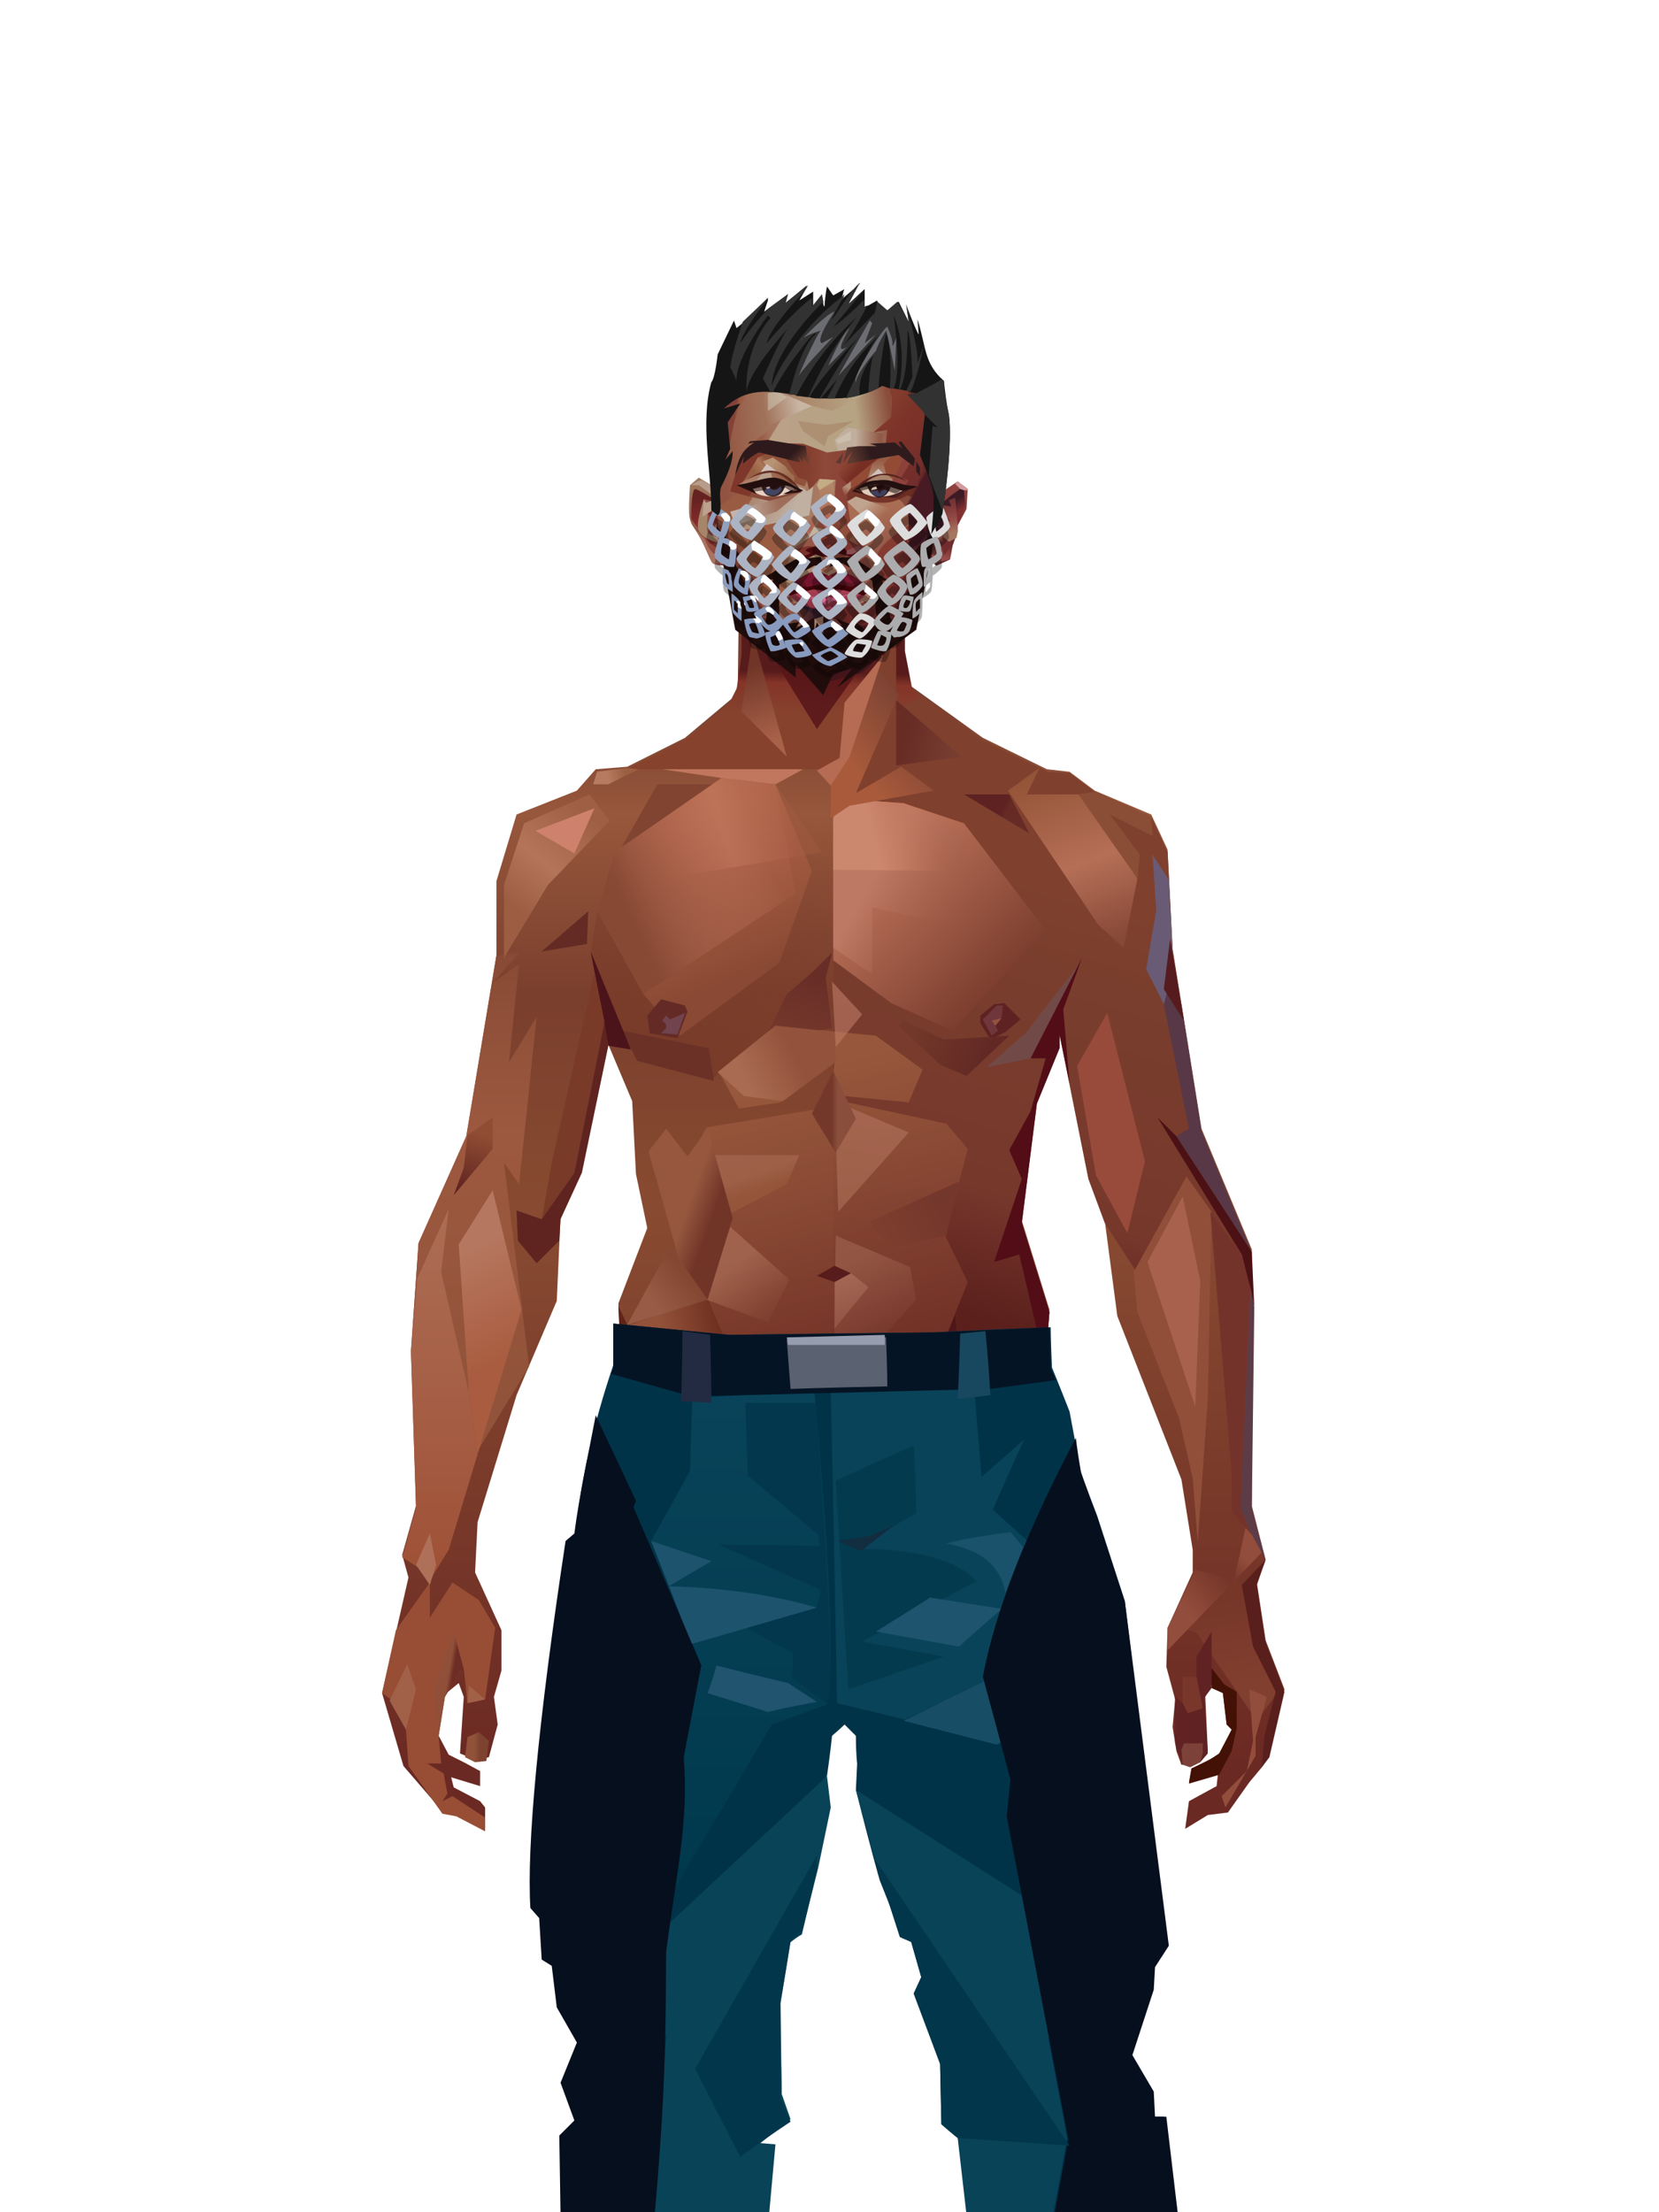 <?xml version="1.0" encoding="UTF-8"?>
<svg xmlns="http://www.w3.org/2000/svg" xmlns:xlink="http://www.w3.org/1999/xlink" width="1320px" height="1760px" viewBox="0 0 1320 1760" version="1.1">
<defs>
</defs>

<defs>
<linearGradient x1="50%" y1="6%" x2="50%" y2="100%" id="id-male-6.6_base_2-0">
<stop stop-color="#783f2f" offset="0%">
</stop>
<stop stop-color="#97573c" offset="8%">
</stop>
<stop stop-color="#7a3f2d" offset="20%">
</stop>
<stop stop-color="#884b31" offset="34%">
</stop>
<stop stop-color="#6b2923" offset="71%">
</stop>
<stop stop-color="#602521" offset="100%">
</stop>
</linearGradient>
<linearGradient x1="50%" y1="-10%" x2="50%" y2="84%" id="id-male-6.6_base_2-1">
<stop stop-color="#824631" offset="0%">
</stop>
<stop stop-color="#9d5940" offset="49%">
</stop>
<stop stop-color="#91533a" offset="100%">
</stop>
</linearGradient>
<linearGradient x1="57%" y1="50%" x2="47%" y2="56%" id="id-male-6.6_base_2-2">
<stop stop-color="#551b1b" offset="0%">
</stop>
<stop stop-color="#612520" offset="100%">
</stop>
</linearGradient>
<linearGradient x1="45%" y1="35%" x2="55%" y2="47%" id="id-male-6.6_base_2-3">
<stop stop-color="#81452f" offset="0%">
</stop>
<stop stop-color="#5d221e" offset="100%">
</stop>
</linearGradient>
<linearGradient x1="54%" y1="31%" x2="47%" y2="81%" id="id-male-6.6_base_2-4">
<stop stop-color="#80402e" offset="0%">
</stop>
<stop stop-color="#793e2d" offset="20%">
</stop>
<stop stop-color="#77382c" offset="71%">
</stop>
<stop stop-color="#6d2f27" offset="81%">
</stop>
<stop stop-color="#5b201c" offset="100%">
</stop>
</linearGradient>
<linearGradient x1="43%" y1="38%" x2="54%" y2="44%" id="id-male-6.6_base_2-5">
<stop stop-color="#8f4f38" offset="0%">
</stop>
<stop stop-color="#6d2c24" offset="100%">
</stop>
</linearGradient>
<linearGradient x1="46%" y1="8%" x2="58%" y2="82%" id="id-male-6.6_base_2-6">
<stop stop-color="#9b5b3f" offset="0%" stop-opacity="0.88">
</stop>
<stop stop-color="#6b2a22" offset="100%">
</stop>
</linearGradient>
<linearGradient x1="50%" y1="41%" x2="49%" y2="66%" id="id-male-6.6_base_2-7">
<stop stop-color="#581b1b" offset="0%">
</stop>
<stop stop-color="#843428" offset="27%">
</stop>
<stop stop-color="#86422d" offset="100%">
</stop>
</linearGradient>
<linearGradient x1="63%" y1="4%" x2="25%" y2="77%" id="id-male-6.6_base_2-8">
<stop stop-color="#9f5f44" offset="0%">
</stop>
<stop stop-color="#b37459" offset="55%">
</stop>
<stop stop-color="#9c5d42" offset="100%">
</stop>
</linearGradient>
<linearGradient x1="50%" y1="23%" x2="41%" y2="77%" id="id-male-6.6_base_2-9">
<stop stop-color="#541214" offset="0%">
</stop>
<stop stop-color="#5d1b1c" offset="100%">
</stop>
</linearGradient>
<linearGradient x1="47%" y1="22%" x2="55%" y2="89%" id="id-male-6.6_base_2-10">
<stop stop-color="#703527" offset="0%">
</stop>
<stop stop-color="#a9624a" offset="100%">
</stop>
</linearGradient>
<linearGradient x1="86%" y1="87%" x2="11%" y2="66%" id="id-male-6.6_base_2-11">
<stop stop-color="#773d31" offset="0%">
</stop>
<stop stop-color="#672d25" offset="100%">
</stop>
</linearGradient>
<linearGradient x1="71%" y1="11%" x2="50%" y2="100%" id="id-male-6.6_base_2-12">
<stop stop-color="#81432f" offset="0%" stop-opacity="0">
</stop>
<stop stop-color="#783a28" offset="100%">
</stop>
</linearGradient>
<linearGradient x1="66%" y1="46%" x2="56%" y2="43%" id="id-male-6.6_base_2-13">
<stop stop-color="#672b26" offset="0%">
</stop>
<stop stop-color="#5d2221" offset="100%">
</stop>
</linearGradient>
<linearGradient x1="100%" y1="41%" x2="50%" y2="63%" id="id-male-6.6_base_2-14">
<stop stop-color="#271321" offset="0%">
</stop>
<stop stop-color="#43151b" offset="100%">
</stop>
</linearGradient>
<linearGradient x1="69%" y1="20%" x2="50%" y2="100%" id="id-male-6.6_base_2-15">
<stop stop-color="#672d26" offset="0%">
</stop>
<stop stop-color="#75382c" offset="100%">
</stop>
</linearGradient>
<linearGradient x1="36%" y1="20%" x2="57%" y2="81%" id="id-male-6.6_base_2-16">
<stop stop-color="#b16549" offset="0%">
</stop>
<stop stop-color="#8a4934" offset="100%">
</stop>
</linearGradient>
<linearGradient x1="26%" y1="83%" x2="92%" y2="50%" id="id-male-6.6_base_2-17">
<stop stop-color="#874834" offset="0%">
</stop>
<stop stop-color="#cf836c" offset="100%" stop-opacity="0.095">
</stop>
</linearGradient>
<linearGradient x1="17%" y1="56%" x2="85%" y2="45%" id="id-male-6.6_base_2-18">
<stop stop-color="#b16549" offset="0%" stop-opacity="0">
</stop>
<stop stop-color="#ca8266" offset="52%">
</stop>
<stop stop-color="#a55d43" offset="100%">
</stop>
</linearGradient>
<linearGradient x1="17%" y1="24%" x2="74%" y2="87%" id="id-male-6.6_base_2-19">
<stop stop-color="#c0765d" offset="0%">
</stop>
<stop stop-color="#7a3c2d" offset="100%">
</stop>
</linearGradient>
<linearGradient x1="26%" y1="42%" x2="80%" y2="75%" id="id-male-6.6_base_2-20">
<stop stop-color="#bd7964" offset="0%">
</stop>
<stop stop-color="#965340" offset="100%" stop-opacity="0">
</stop>
</linearGradient>
<linearGradient x1="29%" y1="56%" x2="77%" y2="50%" id="id-male-6.6_base_2-21">
<stop stop-color="#cc876f" offset="0%">
</stop>
<stop stop-color="#b97055" offset="100%" stop-opacity="0">
</stop>
</linearGradient>
<linearGradient x1="74%" y1="24%" x2="34%" y2="74%" id="id-male-6.6_base_2-22">
<stop stop-color="#7e4434" offset="0%">
</stop>
<stop stop-color="#a85a3b" offset="100%">
</stop>
</linearGradient>
<linearGradient x1="66%" y1="100%" x2="40%" y2="0%" id="id-male-6.6_base_2-23">
<stop stop-color="#874837" offset="0%">
</stop>
<stop stop-color="#b56f57" offset="46%">
</stop>
<stop stop-color="#945437" offset="100%">
</stop>
</linearGradient>
<linearGradient x1="52%" y1="13%" x2="59%" y2="75%" id="id-male-6.6_base_2-24">
<stop stop-color="#763628" offset="0%">
</stop>
<stop stop-color="#813f2f" offset="100%">
</stop>
</linearGradient>
<linearGradient x1="28%" y1="76%" x2="73%" y2="20%" id="id-male-6.6_base_2-25">
<stop stop-color="#934d3c" offset="0%">
</stop>
<stop stop-color="#753528" offset="67%">
</stop>
<stop stop-color="#934d3c" offset="100%">
</stop>
</linearGradient>
<linearGradient x1="66%" y1="59%" x2="24%" y2="66%" id="id-male-6.6_base_2-26">
<stop stop-color="#612115" offset="0%">
</stop>
<stop stop-color="#93533a" offset="100%">
</stop>
</linearGradient>
<linearGradient x1="41%" y1="11%" x2="61%" y2="81%" id="id-male-6.6_base_2-27">
<stop stop-color="#a06350" offset="0%">
</stop>
<stop stop-color="#713127" offset="100%">
</stop>
</linearGradient>
<linearGradient x1="19%" y1="58%" x2="66%" y2="43%" id="id-male-6.6_base_2-28">
<stop stop-color="#aa6b53" offset="0%">
</stop>
<stop stop-color="#93523b" offset="100%">
</stop>
</linearGradient>
<linearGradient x1="73%" y1="50%" x2="30%" y2="53%" id="id-male-6.6_base_2-29">
<stop stop-color="#9b5f42" offset="0%">
</stop>
<stop stop-color="#b67b61" offset="100%">
</stop>
</linearGradient>
<linearGradient x1="31%" y1="0%" x2="50%" y2="100%" id="id-male-6.6_base_2-30">
<stop stop-color="#b27562" offset="0%">
</stop>
<stop stop-color="#9b5c4b" offset="100%">
</stop>
</linearGradient>
<linearGradient x1="29%" y1="43%" x2="65%" y2="100%" id="id-male-6.6_base_2-31">
<stop stop-color="#a86b54" offset="0%">
</stop>
<stop stop-color="#814030" offset="100%">
</stop>
</linearGradient>
<linearGradient x1="13%" y1="78%" x2="84%" y2="50%" id="id-male-6.6_base_2-32">
<stop stop-color="#7e3e2e" offset="0%">
</stop>
<stop stop-color="#74372c" offset="100%">
</stop>
</linearGradient>
<linearGradient x1="50%" y1="0%" x2="36%" y2="100%" id="id-male-6.6_base_2-33">
<stop stop-color="#ab6c57" offset="0%">
</stop>
<stop stop-color="#a56750" offset="100%">
</stop>
</linearGradient>
<linearGradient x1="50%" y1="28%" x2="64%" y2="55%" id="id-male-6.6_base_2-34">
<stop stop-color="#a3664e" offset="0%">
</stop>
<stop stop-color="#98593d" offset="100%">
</stop>
</linearGradient>
<linearGradient x1="40%" y1="55%" x2="62%" y2="71%" id="id-male-6.6_base_2-35">
<stop stop-color="#96573e" offset="0%">
</stop>
<stop stop-color="#713528" offset="100%">
</stop>
</linearGradient>
<linearGradient x1="9%" y1="37%" x2="88%" y2="55%" id="id-male-6.6_base_2-36">
<stop stop-color="#723829" offset="0%">
</stop>
<stop stop-color="#612824" offset="100%">
</stop>
</linearGradient>
<linearGradient x1="62%" y1="19%" x2="50%" y2="100%" id="id-male-6.6_base_2-37">
<stop stop-color="#914d34" offset="0%">
</stop>
<stop stop-color="#5f2420" offset="100%">
</stop>
</linearGradient>
<linearGradient x1="45%" y1="18%" x2="51%" y2="67%" id="id-male-6.6_base_2-38">
<stop stop-color="#b67760" offset="0%">
</stop>
<stop stop-color="#a95c3f" offset="100%">
</stop>
</linearGradient>
<linearGradient x1="50%" y1="0%" x2="50%" y2="100%" id="id-male-6.6_base_2-39">
<stop stop-color="#ac6d55" offset="0%">
</stop>
<stop stop-color="#9f5136" offset="100%">
</stop>
</linearGradient>
<linearGradient x1="45%" y1="50%" x2="58%" y2="50%" id="id-male-6.6_base_2-40">
<stop stop-color="#733829" offset="0%">
</stop>
<stop stop-color="#8a4e3c" offset="100%">
</stop>
</linearGradient>
<linearGradient x1="33%" y1="74%" x2="77%" y2="42%" id="id-male-6.6_base_2-41">
<stop stop-color="#985c46" offset="0%">
</stop>
<stop stop-color="#834732" offset="100%">
</stop>
</linearGradient>
<linearGradient x1="63%" y1="59%" x2="38%" y2="59%" id="id-male-6.6_base_2-42">
<stop stop-color="#7e4231" offset="0%">
</stop>
<stop stop-color="#905239" offset="100%">
</stop>
</linearGradient>
<linearGradient x1="50%" y1="0%" x2="50%" y2="100%" id="id-male-6.6_base_2-43">
<stop stop-color="#925f4e" offset="0%">
</stop>
<stop stop-color="#6e2f26" offset="100%">
</stop>
</linearGradient>
<linearGradient x1="47%" y1="47%" x2="53%" y2="50%" id="id-male-6.6_base_2-44">
<stop stop-color="#956855" offset="0%">
</stop>
<stop stop-color="#7c3c32" offset="100%">
</stop>
</linearGradient>
<linearGradient x1="50%" y1="0%" x2="50%" y2="100%" id="id-male-6.6_base_2-45">
<stop stop-color="#753229" offset="0%">
</stop>
<stop stop-color="#833e34" offset="100%">
</stop>
</linearGradient>
<linearGradient x1="50%" y1="0%" x2="50%" y2="100%" id="id-male-6.6_base_2-46">
<stop stop-color="#925644" offset="0%">
</stop>
<stop stop-color="#865648" offset="100%">
</stop>
</linearGradient>
<linearGradient x1="0%" y1="55%" x2="100%" y2="55%" id="id-male-6.6_base_2-47">
<stop stop-color="#804a40" offset="0%">
</stop>
<stop stop-color="#692e2c" offset="100%">
</stop>
</linearGradient>
<linearGradient x1="50%" y1="0%" x2="50%" y2="100%" id="id-male-6.6_base_2-48">
<stop stop-color="#916451" offset="0%">
</stop>
<stop stop-color="#712e26" offset="100%">
</stop>
</linearGradient>
<linearGradient x1="49%" y1="20%" x2="52%" y2="96%" id="id-male-6.6_base_2-49">
<stop stop-color="#773530" offset="0%">
</stop>
<stop stop-color="#6f2c24" offset="100%">
</stop>
</linearGradient>
<linearGradient x1="33%" y1="47%" x2="59%" y2="56%" id="id-male-6.6_base_2-50">
<stop stop-color="#5f2419" offset="0%">
</stop>
<stop stop-color="#4f161a" offset="100%">
</stop>
</linearGradient>
</defs>
<g transform="translate(303,473)" id="id-male-6.6_base_2-51">
<polygon points="174 662 140 824 138 906 147 1082 171 1154 176 1211 174 1230 176 1284 287 1284 284 1265 308 1195 306 1124 345 952 343 912 354 879 363 881 371 877 384 904 391 970 434 1079 458 1202 475 1252 475 1284 596 1284 601 1225 592 1146 609 1103 613 997 596 842 545 671 540 640 529 606 532 569 510 498 522 403 540 360 540 348 563 464 576 498 586 574 637 704 646 760 646 778 626 822 625 853 632 879 630 901 633 920 637 931 648 931 658 920 656 877 660 867 670 874 673 899 677 903 667 923 645 934 643 945 666 939 665 948 643 960 640 982 658 971 674 969 691 945 701 933 705 926 707 923 714 892 719 871 704 832 697 786 704 768 693 725 693 521 653 425 630 282 626 203 613 175 568 156 548 141 530 139 479 114 422 73 416 42 415 1 285 0 284 73 279 83 242 114 196 137 171 139 156 156 108 175 92 228 92 287 68 431 30 516 24 602 28 725 17 764 22 782 1 874 18 932 49 968 60 970 83 982 83 965 79 960 58 949 56 941 79 948 79 936 66 929 54 923 45 906 51 875 62 866 66 877 63 922 75 927 86 925 93 899 90 877 96 856 96 824 75 778 77 738 108 637 140 562 143 495 160 458 181 358 200 403 203 461 212 504 189 564 191 608" fill="url(#id-male-6.6_base_2-0)" id="id-male-6.6_base_2-52">
</polygon>
<polygon points="92 287 68 431 30 516 24 602 73 688 118 614 98 452 110 469 124 336 102 372 110 294 89 309 110 285" fill="url(#id-male-6.6_base_2-1)" id="id-male-6.6_base_2-52">
</polygon>
<polygon points="384 906 391 972 434 1081 458 1204 475 1254 475 1287 596 1287 601 1226 592 1148 609 1105 613 999 603 904 585 908 585 846 535 683 457 705 382 878" fill="url(#id-male-6.6_base_2-2)" id="id-male-6.6_base_2-52">
</polygon>
<polygon points="138 907 147 1083 172 1156 176 1212 174 1232 176 1286 176 1287 287 1287 284 1266 309 1197 306 1126 345 954 344 923 294 814 264 724 247 711" fill="url(#id-male-6.6_base_2-3)" id="id-male-6.6_base_2-52">
</polygon>
<polygon points="545 673 540 641 529 608 532 571 510 500 522 405 540 361 540 350 563 465 576 500 602 540 660 491 688 529 653 427 630 283 626 205 613 177 568 157 548 142 531 141 479 116 422 75 416 44 415 3 360 3 360 715 463 724" fill="url(#id-male-6.6_base_2-4)" id="id-male-6.6_base_2-52">
</polygon>
<polygon points="83 984 60 972 49 970 22 932 20 903 8 879 1 874 12 824 39 786 39 814 57 786 78 800 91 822 83 879 69 882 64 855 51 877 46 908 48 930 37 930 50 938 53 954 49 960 57 956 83 973" fill="#974e34" id="id-male-6.6_base_2-57">
</polygon>
<polygon points="66 855 69 882 64 855 51 877 46 908 43 870 58 825" fill="url(#id-male-6.6_base_2-5)" id="id-male-6.6_base_2-57">
</polygon>
<polygon points="83 879 69 882 70 868" fill="#a16148" id="id-male-6.6_base_2-57">
</polygon>
<polygon points="482 376 513 349 558 291 522 368" fill="#714a47" id="id-male-6.6_base_2-60">
</polygon>
<polygon points="313 697 261 560 246 448 259 424 356 408 362 366 318 404 285 409 268 378 314 343 394 351 431 378 420 404 369 399 371 404 450 421 467 441 449 510 467 547 407 697 358 717" fill="url(#id-male-6.6_base_2-6)" id="id-male-6.6_base_2-61">
</polygon>
<polygon points="410 90 430 82 423 76 417 45 417 7 287 9 287 48 283 76 278 86 245 114 195 139 366 139 391 70 410 26" fill="url(#id-male-6.6_base_2-7)" id="id-male-6.6_base_2-62">
</polygon>
<polygon points="182 180 133 231 98 289 98 231 114 182 166 159" fill="url(#id-male-6.6_base_2-8)" id="id-male-6.6_base_2-63">
</polygon>
<polygon points="347 107 384 55 410 31 414 23 300 31" fill="url(#id-male-6.6_base_2-9)" id="id-male-6.6_base_2-64">
</polygon>
<polygon points="287 93 296 32 323 129" fill="url(#id-male-6.6_base_2-10)" id="id-male-6.6_base_2-65">
</polygon>
<polygon points="336 139 314 151 271 146 224 139" fill="#c0775d" id="id-male-6.6_base_2-66">
</polygon>
<polygon points="410 84 410 136 462 129" fill="url(#id-male-6.6_base_2-11)" id="id-male-6.6_base_2-67">
</polygon>
<polygon points="173 246 167 286 191 351 263 386 329 330 360 330 360 152 349 139 336 139 310 152" fill="url(#id-male-6.6_base_2-12)" id="id-male-6.6_base_2-68">
</polygon>
<polygon points="464 159 516 190 500 159" fill="url(#id-male-6.6_base_2-13)" id="id-male-6.6_base_2-69">
</polygon>
<polygon points="302 31 347 72 383 62 410 37 417 28 417 13" fill="url(#id-male-6.6_base_2-14)" id="id-male-6.6_base_2-70">
</polygon>
<polygon points="264 151 191 202 220 151" fill="#814431" id="id-male-6.6_base_2-71">
</polygon>
<polygon points="154 206 170 170 123 188" fill="#ce826d" id="id-male-6.6_base_2-72">
</polygon>
<polygon points="359 285 345 299 323 318 305 354 359 345 354 305" fill="url(#id-male-6.6_base_2-15)" id="id-male-6.6_base_2-73">
</polygon>
<polygon points="261 361 265 387 204 371 192 347" fill="#6b3127" id="id-male-6.6_base_2-74">
</polygon>
<polygon points="199 362 181 359 167 284" fill="#4b131a" id="id-male-6.6_base_2-75">
</polygon>
<polygon points="477 341 477 335 488 326 496 325 509 338 497 348 485 354" fill="#5d2221" id="id-male-6.6_base_2-76">
</polygon>
<polygon points="314 151 343 220 317 293 238 351 209 318 172 251 186 205 271 146" fill="url(#id-male-6.6_base_2-16)" id="id-male-6.6_base_2-77">
</polygon>
<polygon points="314 151 330 238 209 318 172 251 186 205 271 146" fill="url(#id-male-6.6_base_2-17)" id="id-male-6.6_base_2-77">
</polygon>
<polygon points="314 151 351 205 221 227 186 205 271 146" fill="url(#id-male-6.6_base_2-18)" opacity="0.369" id="id-male-6.6_base_2-77">
</polygon>
<polygon points="212 335 223 322 242 327 244 332 236 353 214 349" fill="#642b26" id="id-male-6.6_base_2-80">
</polygon>
<polygon points="224 339 227 342 227 345 223 349 236 350 242 333 230 338 227 335" fill="#70434f" id="id-male-6.6_base_2-81">
</polygon>
<polygon points="489 343 491 347 486 351 479 338 490 327 495 327 494 336" fill="#6f373c" id="id-male-6.6_base_2-82">
</polygon>
<polygon points="486 339 489 343 494 337" fill="#92523e" id="id-male-6.6_base_2-83">
</polygon>
<polygon points="360 162 360 291 406 325 455 347 529 267 464 182 416 166" fill="url(#id-male-6.6_base_2-19)" id="id-male-6.6_base_2-84">
</polygon>
<polygon points="360 178 360 281 391 302 391 249 489 270 462 189 416 166" fill="url(#id-male-6.6_base_2-20)" id="id-male-6.6_base_2-84">
</polygon>
<polygon points="360 178 360 219 472 220 462 189 416 166 371 163" fill="url(#id-male-6.6_base_2-21)" id="id-male-6.6_base_2-84">
</polygon>
<polygon points="358 178 373 168 440 156 414 137 378 158 412 80 396 60 358 146" fill="url(#id-male-6.6_base_2-22)" id="id-male-6.6_base_2-87">
</polygon>
<polygon points="347 140 358 152 373 129 400 48 369 86 365 130" fill="#b66b53" id="id-male-6.6_base_2-88">
</polygon>
<polygon points="591 281 602 226 559 159 514 159 524 138 499 156 571 263" fill="url(#id-male-6.6_base_2-23)" id="id-male-6.6_base_2-89">
</polygon>
<polygon points="609 298 626 332 630 285 627 227 614 207 617 251" fill="#695b75" id="id-male-6.6_base_2-90">
</polygon>
<polygon points="555 159 567 157 613 177 614 192 580 175 604 207 602 226" fill="#8a4e37" id="id-male-6.6_base_2-91">
</polygon>
<polygon points="641 823 649 826 697 896 714 873 682 781" fill="url(#id-male-6.6_base_2-24)" id="id-male-6.6_base_2-92">
</polygon>
<polygon points="626 840 701 762 689 738 679 784 648 776 626 822" fill="url(#id-male-6.6_base_2-25)" id="id-male-6.6_base_2-92">
</polygon>
<polygon points="649 862 649 845 661 825 661 870 655 878 658 922 652 929 638 929 632 914 632 893 632 877 645 888" fill="#602222" id="id-male-6.6_base_2-94">
</polygon>
<polygon points="554 375 578 333 608 451 594 508 569 462" fill="#994b3b" id="id-male-6.6_base_2-95">
</polygon>
<polygon points="623 326 643 425 633 431 693 523 653 427 637 326 626 315" fill="#583847" id="id-male-6.6_base_2-96">
</polygon>
<polygon points="628 274 639 339 623 314" fill="#561b1f" id="id-male-6.6_base_2-97">
</polygon>
<polygon points="693 523 695 567 685 525 618 416 633 431" fill="#4b1114" id="id-male-6.6_base_2-98">
</polygon>
<polygon points="641 463 599 539 602 571 635 655 646 703 650 754 658 640 661 491" fill="#914f3a" id="id-male-6.6_base_2-99">
</polygon>
<polygon points="610 531 648 646 652 546 638 479" fill="#a8614d" id="id-male-6.6_base_2-99">
</polygon>
<polygon points="693 748 677 730 677 700 660 491 685 525 692 552 684 727" fill="#74332a" id="id-male-6.6_base_2-101">
</polygon>
<polygon points="692 746 704 768 693 727 695 567 692 551 684 727" fill="#5c3c47" id="id-male-6.6_base_2-102">
</polygon>
<polygon points="260 559 310 683 356 716 264 713 238 685 196 582" fill="url(#id-male-6.6_base_2-26)" id="id-male-6.6_base_2-103">
</polygon>
<polygon points="638 931 637 919 639 914 654 914 654 922 652 929 648 931 644 933" fill="#7c4139" id="id-male-6.6_base_2-104">
</polygon>
<polygon points="638 861 638 882 642 890 654 886 649 861" fill="#79372b" id="id-male-6.6_base_2-105">
</polygon>
<polygon points="691 871 694 912 689 936 669 956 672 965 696 924 696 909 705 877" fill="#934d3c" id="id-male-6.6_base_2-106">
</polygon>
<polygon points="704 768 685 788 694 837 712 873 703 908 701 933 707 925 719 873 704 834 697 788" fill="#591f1c" id="id-male-6.6_base_2-107">
</polygon>
<polygon points="667 939 643 946 645 934 658 928 667 922 677 903 673 899 670 874 661 870 661 854 671 867 681 873 681 902 677 920" fill="#431105" id="id-male-6.6_base_2-108">
</polygon>
<polygon points="362 510 360 634 426 561 421 535" fill="url(#id-male-6.6_base_2-27)" opacity="0.626" id="id-male-6.6_base_2-109">
</polygon>
<polygon points="320 403 289 399 268 380 314 343 361 348 362 372" fill="url(#id-male-6.6_base_2-28)" id="id-male-6.6_base_2-110">
</polygon>
<polygon points="172 141 169 151 181 151 205 139 196 138" fill="url(#id-male-6.6_base_2-29)" id="id-male-6.6_base_2-111">
</polygon>
<polygon points="359 308 362 360 383 334" fill="#bb7863" opacity="0.625" id="id-male-6.6_base_2-112">
</polygon>
<polygon points="361 546 361 584 388 551 374 540" fill="url(#id-male-6.6_base_2-30)" opacity="0.626" id="id-male-6.6_base_2-113">
</polygon>
<polygon points="347 542 361 547 374 540 361 534" fill="#581c1c" id="id-male-6.6_base_2-114">
</polygon>
<polygon points="325 545 278 503 259 561 308 579" fill="url(#id-male-6.6_base_2-31)" opacity="0.758" id="id-male-6.6_base_2-115">
</polygon>
<polygon points="389 499 460 467 450 510 404 520" fill="url(#id-male-6.6_base_2-32)" id="id-male-6.6_base_2-116">
</polygon>
<polygon points="364 491 361 403 420 428" fill="url(#id-male-6.6_base_2-33)" opacity="0.758" id="id-male-6.6_base_2-117">
</polygon>
<polygon points="263 446 333 446 323 469 279 492" fill="url(#id-male-6.6_base_2-34)" opacity="0.758" id="id-male-6.6_base_2-118">
</polygon>
<polygon points="260 425 280 496 260 561 237 528 213 443 227 425 244 447" fill="url(#id-male-6.6_base_2-35)" id="id-male-6.6_base_2-119">
</polygon>
<polygon points="412 343 445 374 466 383 500 351 448 354 416 339" fill="url(#id-male-6.6_base_2-36)" id="id-male-6.6_base_2-120">
</polygon>
<polygon points="165 252 164 278 128 284" fill="#642a24" id="id-male-6.6_base_2-121">
</polygon>
<polygon points="58 478 89 441 89 416 69 430 66 456" fill="url(#id-male-6.6_base_2-37)" id="id-male-6.6_base_2-122">
</polygon>
<polygon points="77 684 70 634 62 517 89 474 112 569" fill="url(#id-male-6.6_base_2-38)" id="id-male-6.6_base_2-123">
</polygon>
<polygon points="54 489 48 539 70 635 77 684 54 760 41 781 17 766 28 727 24 604 29 544" fill="url(#id-male-6.6_base_2-39)" id="id-male-6.6_base_2-124">
</polygon>
<polygon points="136 452 128 497 154 460 178 340 170 300" fill="#793b28" id="id-male-6.6_base_2-125">
</polygon>
<polygon points="181 359 160 460 143 497 142 514 124 532 109 514 108 490 128 497 154 460 178 340" fill="#5f2420" id="id-male-6.6_base_2-125">
</polygon>
<polygon points="39 747 28 772 39 788 44 772" fill="#ae7058" id="id-male-6.6_base_2-127">
</polygon>
<polygon points="360 379 343 413 362 444 378 417" fill="url(#id-male-6.6_base_2-40)" id="id-male-6.6_base_2-128">
</polygon>
<polygon points="196 581 260 561 230 519" fill="url(#id-male-6.6_base_2-41)" id="id-male-6.6_base_2-129">
</polygon>
<polygon points="75 929 67 925 69 909 78 905 86 912 84 928" fill="url(#id-male-6.6_base_2-42)" id="id-male-6.6_base_2-130">
</polygon>
<polygon points="20 903 7 880 21 851 28 871" fill="#a16148" id="id-male-6.6_base_2-131">
</polygon>
<polygon points="219 1123 204 1040 192 913 171 1090 183 1169 230 1208 262 1237 271 1213 235 1175 213 1157 273 1191 282 1169" fill="url(#id-male-6.6_base_2-43)" opacity="0.808" id="id-male-6.6_base_2-132">
</polygon>
<polygon points="183 1207 182 1155 214 1106 237 1166 231 1210" fill="#7d3b2d" id="id-male-6.6_base_2-133">
</polygon>
<polygon points="187 902 212 1137 227 1161 275 1187 300 1137 273 1009 300 918 270 791 212 836" fill="url(#id-male-6.6_base_2-44)" id="id-male-6.6_base_2-134">
</polygon>
<polygon points="288 1079 311 1040 312 942 295 903 265 1019 276 1188 302 1137" fill="url(#id-male-6.6_base_2-45)" id="id-male-6.6_base_2-135">
</polygon>
<polygon points="585 908 604 1008 608 1106 614 998 599 887" fill="#604050" id="id-male-6.6_base_2-136">
</polygon>
<polygon points="431 886 489 1140 536 1115 561 925 566 886 537 816 501 786" fill="url(#id-male-6.6_base_2-46)" opacity="0.792" id="id-male-6.6_base_2-137">
</polygon>
<polygon points="582 921 588 1011 585 1112 576 1162 545 1046 566 886" fill="url(#id-male-6.6_base_2-47)" id="id-male-6.6_base_2-138">
</polygon>
<polygon points="562 1247 519 1200 472 1112 495 931 506 931 595 1188 579 1244" fill="url(#id-male-6.6_base_2-48)" id="id-male-6.6_base_2-139">
</polygon>
<polygon points="532 1221 540 1263 537 1269 516 1287 510 1287 500 1263 513 1199 488 1226 462 1170 472 1101 428 1010 399 877 469 771 519 739 537 818 501 787 433 890 477 1078 534 1212" fill="url(#id-male-6.6_base_2-49)" id="id-male-6.6_base_2-140">
</polygon>
<polygon points="322 1058 284 852 258 721 267 733 371 879 363 883 354 881 343 914 345 954" fill="#6b2d24" id="id-male-6.6_base_2-141">
</polygon>
<polygon points="430 1068 425 875 536 705 454 704 380 865 384 906 392 972" fill="#571d1c" opacity="0.394" id="id-male-6.6_base_2-142">
</polygon>
<polygon points="175 1262 194 1287 207 1287 225 1226 214 1249 175 1221 174 1232" fill="#743428" id="id-male-6.6_base_2-143">
</polygon>
<polygon points="529 1227 554 1234 569 1169 549 1168" fill="#824c40" id="id-male-6.6_base_2-144">
</polygon>
<polygon points="547 678 545 672 540 641 529 608 532 571 510 500 522 405 540 361 540 350 548 389 543 330 558 289 517 369 529 369 517 411 500 442 510 465 488 531 508 525 522 585 450 724" fill="#520d17" id="id-male-6.6_base_2-52">
</polygon>
<polygon points="403 722 491 609 523 585 450 723" fill="#5f211f" id="id-male-6.6_base_2-146">
</polygon>
<polygon points="174 664 140 826 138 907 139 937 238 690 352 886 354 881 363 883 371 879 384 906 472 773 549 712 597 844 545 673 540 641 478 697 450 723 279 705 232 657 189 566 191 610" fill="url(#id-male-6.6_base_2-50)" id="id-male-6.6_base_2-52">
</polygon>
<polygon points="189 616 211 620 191 586 191 609" fill="#40120e" id="id-male-6.6_base_2-148">
</polygon>
<polygon points="139 836 226 709 167 697 139 826" fill="#4f1c18" id="id-male-6.6_base_2-149">
</polygon>
<polygon points="519 734 596 843 547 678" fill="#420f15" id="id-male-6.6_base_2-150">
</polygon>
<polygon points="416 778 448 726 315 744 330 762" fill="#6b2c26" opacity="0.52" id="id-male-6.6_base_2-52">
</polygon>
<polygon points="412 685 464 666 457 573" fill="#4f161a" id="id-male-6.6_base_2-152">
</polygon>
</g>
<defs>
<linearGradient x1="53%" y1="5%" x2="47%" y2="91%" id="id-male-6.8_face_2-0">
<stop stop-color="#8f4340" offset="0%">
</stop>
<stop stop-color="#702a2c" offset="82%">
</stop>
<stop stop-color="#974b47" offset="100%">
</stop>
</linearGradient>
<linearGradient x1="62%" y1="61%" x2="50%" y2="36%" id="id-male-6.8_face_2-1">
<stop stop-color="#822f31" offset="0%">
</stop>
<stop stop-color="#3c1b25" offset="100%">
</stop>
</linearGradient>
<linearGradient x1="50%" y1="13%" x2="57%" y2="81%" id="id-male-6.8_face_2-2">
<stop stop-color="#773435" offset="0%">
</stop>
<stop stop-color="#944945" offset="52%">
</stop>
<stop stop-color="#a57660" offset="100%">
</stop>
</linearGradient>
<linearGradient x1="50%" y1="0%" x2="54%" y2="88%" id="id-male-6.8_face_2-3">
<stop stop-color="#9f7d60" offset="0%">
</stop>
<stop stop-color="#8f4539" offset="100%">
</stop>
</linearGradient>
<linearGradient x1="36%" y1="75%" x2="36%" y2="18%" id="id-male-6.8_face_2-4">
<stop stop-color="#8b2e30" offset="0%">
</stop>
<stop stop-color="#662221" offset="100%">
</stop>
</linearGradient>
<linearGradient x1="30%" y1="63%" x2="66%" y2="53%" id="id-male-6.8_face_2-5">
<stop stop-color="#995c43" offset="0%">
</stop>
<stop stop-color="#a2705a" offset="11%">
</stop>
<stop stop-color="#ac8266" offset="35%">
</stop>
<stop stop-color="#955d4b" offset="72%">
</stop>
<stop stop-color="#844137" offset="100%">
</stop>
</linearGradient>
<linearGradient x1="12%" y1="55%" x2="89%" y2="49%" id="id-male-6.8_face_2-6">
<stop stop-color="#baa188" offset="0%">
</stop>
<stop stop-color="#b5a382" offset="69%">
</stop>
<stop stop-color="#8a4c3b" offset="100%">
</stop>
</linearGradient>
<linearGradient x1="77%" y1="45%" x2="9%" y2="48%" id="id-male-6.8_face_2-7">
<stop stop-color="#b6a383" offset="0%">
</stop>
<stop stop-color="#a3775d" offset="100%">
</stop>
</linearGradient>
<linearGradient x1="4%" y1="59%" x2="84%" y2="52%" id="id-male-6.8_face_2-8">
<stop stop-color="#925340" offset="0%">
</stop>
<stop stop-color="#a98468" offset="40%">
</stop>
<stop stop-color="#9d6e56" offset="75%">
</stop>
<stop stop-color="#7e352a" offset="100%">
</stop>
</linearGradient>
<linearGradient x1="0%" y1="62%" x2="75%" y2="50%" id="id-male-6.8_face_2-9">
<stop stop-color="#a07158" offset="0%">
</stop>
<stop stop-color="#c8b5a3" offset="100%">
</stop>
</linearGradient>
<linearGradient x1="91%" y1="50%" x2="43%" y2="50%" id="id-male-6.8_face_2-10">
<stop stop-color="#915b47" offset="0%">
</stop>
<stop stop-color="#c1ae9d" offset="100%">
</stop>
</linearGradient>
<linearGradient x1="73%" y1="44%" x2="36%" y2="73%" id="id-male-6.8_face_2-11">
<stop stop-color="#8b493b" offset="0%">
</stop>
<stop stop-color="#905c4e" offset="100%" stop-opacity="0.589">
</stop>
</linearGradient>
<linearGradient x1="22%" y1="31%" x2="35%" y2="66%" id="id-male-6.8_face_2-12">
<stop stop-color="#a96d54" offset="0%">
</stop>
<stop stop-color="#945949" offset="100%">
</stop>
</linearGradient>
<linearGradient x1="13%" y1="-5%" x2="103%" y2="59%" id="id-male-6.8_face_2-13">
<stop stop-color="#ac887c" offset="0%">
</stop>
<stop stop-color="#985d44" offset="31%">
</stop>
<stop stop-color="#7d3328" offset="79%">
</stop>
<stop stop-color="#712d2c" offset="100%">
</stop>
</linearGradient>
<linearGradient x1="47%" y1="96%" x2="25%" y2="14%" id="id-male-6.8_face_2-14">
<stop stop-color="#a56b59" offset="0%" stop-opacity="0.302">
</stop>
<stop stop-color="#874339" offset="100%">
</stop>
</linearGradient>
<linearGradient x1="24%" y1="56%" x2="50%" y2="45%" id="id-male-6.8_face_2-15">
<stop stop-color="#976043" offset="0%">
</stop>
<stop stop-color="#aa7758" offset="59%">
</stop>
<stop stop-color="#8f523b" offset="100%">
</stop>
</linearGradient>
<linearGradient x1="87%" y1="65%" x2="23%" y2="32%" id="id-male-6.8_face_2-16">
<stop stop-color="#9e6e50" offset="0%">
</stop>
<stop stop-color="#b89475" offset="100%">
</stop>
</linearGradient>
<linearGradient x1="13%" y1="29%" x2="91%" y2="29%" id="id-male-6.8_face_2-17">
<stop stop-color="#80372b" offset="0%">
</stop>
<stop stop-color="#833e2e" offset="38%">
</stop>
<stop stop-color="#8e4939" offset="51%">
</stop>
<stop stop-color="#894036" offset="70%">
</stop>
<stop stop-color="#8d413b" offset="100%">
</stop>
</linearGradient>
<linearGradient x1="9%" y1="45%" x2="41%" y2="63%" id="id-male-6.8_face_2-18">
<stop stop-color="#8e4836" offset="0%">
</stop>
<stop stop-color="#772e23" offset="100%">
</stop>
</linearGradient>
<linearGradient x1="50%" y1="19%" x2="50%" y2="70%" id="id-male-6.8_face_2-19">
<stop stop-color="#975b45" offset="0%">
</stop>
<stop stop-color="#aa836d" offset="100%">
</stop>
</linearGradient>
<linearGradient x1="9%" y1="54%" x2="38%" y2="50%" id="id-male-6.8_face_2-20">
<stop stop-color="#5e3931" offset="0%">
</stop>
<stop stop-color="#2f1b1d" offset="100%">
</stop>
</linearGradient>
<linearGradient x1="97%" y1="55%" x2="73%" y2="44%" id="id-male-6.8_face_2-21">
<stop stop-color="#6f3f30" offset="0%">
</stop>
<stop stop-color="#2e1a1c" offset="100%">
</stop>
</linearGradient>
<linearGradient x1="40%" y1="21%" x2="72%" y2="94%" id="id-male-6.8_face_2-22">
<stop stop-color="#a67a62" offset="0%">
</stop>
<stop stop-color="#af8e6f" offset="50%">
</stop>
<stop stop-color="#af7c69" offset="100%">
</stop>
</linearGradient>
<linearGradient x1="7%" y1="41%" x2="71%" y2="63%" id="id-male-6.8_face_2-23">
<stop stop-color="#a77e68" offset="0%">
</stop>
<stop stop-color="#bfb0a1" offset="100%">
</stop>
</linearGradient>
<linearGradient x1="87%" y1="51%" x2="37%" y2="52%" id="id-male-6.8_face_2-24">
<stop stop-color="#935943" offset="0%">
</stop>
<stop stop-color="#ae7f68" offset="100%">
</stop>
</linearGradient>
<linearGradient x1="50%" y1="0%" x2="50%" y2="100%" id="id-male-6.8_face_2-25">
<stop stop-color="#b18b6b" offset="0%">
</stop>
<stop stop-color="#b35746" offset="100%">
</stop>
</linearGradient>
<linearGradient x1="71%" y1="47%" x2="15%" y2="54%" id="id-male-6.8_face_2-26">
<stop stop-color="#9e6e5a" offset="0%">
</stop>
<stop stop-color="#c6b4a8" offset="100%">
</stop>
</linearGradient>
<linearGradient x1="66%" y1="11%" x2="44%" y2="95%" id="id-male-6.8_face_2-27">
<stop stop-color="#ad6f5d" offset="0%" stop-opacity="0.528">
</stop>
<stop stop-color="#aa5f4f" offset="49%">
</stop>
<stop stop-color="#aa604e" offset="100%" stop-opacity="0">
</stop>
</linearGradient>
<linearGradient x1="-5%" y1="53%" x2="86%" y2="50%" id="id-male-6.8_face_2-28">
<stop stop-color="#6d352d" offset="0%">
</stop>
<stop stop-color="#341d27" offset="47%">
</stop>
<stop stop-color="#692522" offset="100%">
</stop>
</linearGradient>
<linearGradient x1="10%" y1="52%" x2="66%" y2="50%" id="id-male-6.8_face_2-29">
<stop stop-color="#a47a65" offset="0%">
</stop>
<stop stop-color="#884237" offset="100%">
</stop>
</linearGradient>
<linearGradient x1="50%" y1="-36%" x2="50%" y2="100%" id="id-male-6.8_face_2-30">
<stop stop-color="#8f293e" offset="0%">
</stop>
<stop stop-color="#56121d" offset="100%">
</stop>
</linearGradient>
<linearGradient x1="23%" y1="39%" x2="61%" y2="66%" id="id-male-6.8_face_2-31">
<stop stop-color="#c1a490" offset="0%">
</stop>
<stop stop-color="#bd9d86" offset="100%" stop-opacity="0">
</stop>
</linearGradient>
<linearGradient x1="50%" y1="0%" x2="50%" y2="100%" id="id-male-6.8_face_2-32">
<stop stop-color="#a93f54" offset="0%">
</stop>
<stop stop-color="#852e3c" offset="100%">
</stop>
</linearGradient>
<linearGradient x1="23%" y1="50%" x2="76%" y2="52%" id="id-male-6.8_face_2-33">
<stop stop-color="#ae507e" offset="0%" stop-opacity="0">
</stop>
<stop stop-color="#d7709a" offset="100%">
</stop>
</linearGradient>
<linearGradient x1="58%" y1="36%" x2="35%" y2="100%" id="id-male-6.8_face_2-34">
<stop stop-color="#b18f79" offset="0%">
</stop>
<stop stop-color="#b18d76" offset="100%" stop-opacity="0">
</stop>
</linearGradient>
<linearGradient x1="96%" y1="25%" x2="45%" y2="90%" id="id-male-6.8_face_2-35">
<stop stop-color="#361b27" offset="0%">
</stop>
<stop stop-color="#411720" offset="100%">
</stop>
</linearGradient>
<linearGradient x1="40%" y1="34%" x2="57%" y2="75%" id="id-male-6.8_face_2-36">
<stop stop-color="#853b31" offset="0%">
</stop>
<stop stop-color="#722b2c" offset="100%">
</stop>
</linearGradient>
<linearGradient x1="66%" y1="30%" x2="24%" y2="92%" id="id-male-6.8_face_2-37">
<stop stop-color="#401923" offset="0%">
</stop>
<stop stop-color="#7e3530" offset="100%" stop-opacity="0">
</stop>
</linearGradient>
<linearGradient x1="53%" y1="73%" x2="54%" y2="75%" id="id-male-6.8_face_2-38">
<stop stop-color="#5e231e" offset="0%" stop-opacity="0.476">
</stop>
<stop stop-color="#471a24" offset="100%">
</stop>
</linearGradient>
<linearGradient x1="36%" y1="31%" x2="47%" y2="50%" id="id-male-6.8_face_2-39">
<stop stop-color="#c0a895" offset="0%">
</stop>
<stop stop-color="#945d46" offset="100%">
</stop>
</linearGradient>
<linearGradient x1="52%" y1="46%" x2="46%" y2="43%" id="id-male-6.8_face_2-40">
<stop stop-color="#995c43" offset="0%">
</stop>
<stop stop-color="#844137" offset="100%">
</stop>
</linearGradient>
</defs>
<g transform="translate(548,259)" id="id-male-6.8_face_2-41">
<g transform="translate(0,121)" id="id-male-6.8_face_2-42">
<polygon points="199 13 214 3 222 9 221 25 214 38 214 43 210 54 208 65 197 70 190 64" fill="url(#id-male-6.8_face_2-0)" id="id-male-6.8_face_2-43">
</polygon>
<polygon points="197 24 209 14 216 9 219 10 220 22 214 37 195 43" fill="url(#id-male-6.8_face_2-1)" id="id-male-6.8_face_2-44">
</polygon>
<polygon points="203 38 208 34 199 25 203 22 209 23 207 18 212 16 214 38 214 43 213 48 207 51 201 46" fill="url(#id-male-6.8_face_2-2)" id="id-male-6.8_face_2-43">
</polygon>
<polygon points="212 5 214 3 222 9 222 10 219 10 216 9" fill="#d49ba0" id="id-male-6.8_face_2-43">
</polygon>
<polygon points="208 65 197 70 190 64 194 42 199 50 193 62 199 67" fill="#602d31" id="id-male-6.8_face_2-43">
</polygon>
<polygon points="203 62 202 54 211 50" fill="#722c2d" id="id-male-6.8_face_2-48">
</polygon>
<polygon points="196 50 202 51 203 42 196 46" fill="#874b46" id="id-male-6.8_face_2-49">
</polygon>
<polygon points="194 45 199 47 202 45 202 32 197 31" fill="#361b27" id="id-male-6.8_face_2-50">
</polygon>
<path d="M 30 70 C 24 70 20 69 19 68 C 17 66 12 52 8 46 C 4 39 2 38 1 33 C 0 30 0 21 1 6 L 8 0 L 23 9 L 30 70 Z" fill="url(#id-male-6.8_face_2-3)" id="id-male-6.8_face_2-51">
</path>
<polygon points="8 6 2 6 7 3 10 2 23 9 19 14" fill="#b99d8c" id="id-male-6.8_face_2-51">
</polygon>
<path d="M 26 68 C 23 69 20 69 19 68 C 17 66 12 52 8 46 C 7 44 6 43 6 42 C 9 45 10 47 12 48 C 13 50 14 52 16 56 L 26 68 Z" fill="#ab7260" id="id-male-6.8_face_2-51">
</path>
<polygon points="26 68 29 65 27 53 20 61" fill="#c67b6d" id="id-male-6.8_face_2-51">
</polygon>
<path d="M 23 19 C 12 12 6 9 5 9 C 3 10 2 18 2 33 L 17 53 L 26 52 L 23 19 Z" fill="url(#id-male-6.8_face_2-4)" id="id-male-6.8_face_2-55">
</path>
<polygon points="12 17 19 19 18 26 15 28 22 38 21 49 12 44" fill="#8e4f46" id="id-male-6.8_face_2-56">
</polygon>
<path d="M 27 53 C 16 50 10 47 8 42 C 6 38 8 30 12 17 L 15 23 C 15 36 14 42 15 43 C 15 45 18 46 25 48 L 27 53 Z" fill="#a6866b" id="id-male-6.8_face_2-57">
</path>
<polygon points="11 31 19 26 19 18 14 20 12 18" fill="#bca28f" id="id-male-6.8_face_2-58">
</polygon>
<polygon points="20 46 17 42 22 37 25 48" fill="#b27668" id="id-male-6.8_face_2-59">
</polygon>
</g>
<g transform="translate(18,0)" id="id-male-6.8_face_2-60">
<path d="M 20 231 C 18 227 11 201 5 153 C 3 140 2 128 1 117 C -1 91 4 63 8 49 C 9 46 16 35 16 34 C 30 20 56 0 94 0 C 157 0 178 45 181 51 C 183 57 183 111 181 144 C 178 177 162 232 160 235 C 158 239 124 261 119 264 C 113 266 74 267 69 264 C 64 261 22 235 20 231 Z" fill="url(#id-male-6.8_face_2-5)" id="id-male-6.8_face_2-61">
</path>
<polygon points="42 97 56 74 52 61 155 41 139 103 93 103" fill="url(#id-male-6.8_face_2-6)" id="id-male-6.8_face_2-62">
</polygon>
<polygon points="96 68 135 48 39 38 42 54" fill="url(#id-male-6.8_face_2-7)" id="id-male-6.8_face_2-63">
</polygon>
<path d="M 27 130 L 4 145 C 3 135 2 126 1 117 C -1 91 4 63 8 49 C 9 46 16 35 16 34 C 30 20 56 0 94 0 C 157 0 178 45 181 51 L 147 47 L 86 54 L 44 42 L 57 74 L 27 98 L 27 130 Z" fill="url(#id-male-6.8_face_2-8)" id="id-male-6.8_face_2-61">
</path>
<polygon points="42 81 80 64 52 52 42 54" fill="url(#id-male-6.8_face_2-9)" id="id-male-6.8_face_2-65">
</polygon>
<polygon points="45 68 60 57 52 52 45 54" fill="#cec5b3" opacity="0.553" id="id-male-6.8_face_2-66">
</polygon>
<polygon points="90 96 73 84 69 76 91 79 113 76 93 88" fill="#ad8f72" id="id-male-6.8_face_2-67">
</polygon>
<polygon points="137 97 137 86 108 81 98 91 102 103" fill="url(#id-male-6.8_face_2-10)" id="id-male-6.8_face_2-68">
</polygon>
<polygon points="99 91 101 94 111 91 111 84" fill="#d3cbb9" opacity="0.56" id="id-male-6.8_face_2-69">
</polygon>
<polygon points="60 213 39 221 45 248 56 248 84 233 80 206" fill="url(#id-male-6.8_face_2-11)" id="id-male-6.8_face_2-70">
</polygon>
<path d="M 20 231 C 18 227 12 203 6 158 C 22 179 32 191 34 197 C 36 202 40 220 47 250 C 35 242 21 233 20 231 Z" fill="#804033" id="id-male-6.8_face_2-61">
</path>
<path d="M 11 192 C 9 183 7 171 6 158 C 26 171 38 180 40 188 C 42 191 42 202 40 221 L 11 192 Z" fill="#6d3322" opacity="0.47" id="id-male-6.8_face_2-61">
</path>
<polygon points="132 203 121 178 107 160 107 139 115 134 168 130 179 136" fill="url(#id-male-6.8_face_2-12)" id="id-male-6.8_face_2-73">
</polygon>
<path d="M 160 158 C 165 146 167 139 164 138 C 153 133 136 132 136 127 C 135 126 137 111 140 83 L 129 85 L 143 73 C 144 62 144 56 143 55 C 141 53 143 36 130 31 C 126 30 112 32 88 38 L 51 31 L 35 38 C 22 36 16 35 16 34 C 30 20 56 0 94 0 C 157 0 178 45 181 51 C 183 57 183 111 181 144 L 160 158 Z" fill="url(#id-male-6.8_face_2-13)" id="id-male-6.8_face_2-61">
</path>
<polygon points="93 230 129 249 146 243 153 201 125 219 113 221" fill="#662826" id="id-male-6.8_face_2-75">
</polygon>
<polygon points="120 175 124 185 115 193 133 206 135 223 104 221 103 198 95 176" fill="url(#id-male-6.8_face_2-14)" id="id-male-6.8_face_2-76">
</polygon>
<polygon points="117 131 107 134 112 117 140 96 157 104 144 127" fill="#944b36" id="id-male-6.8_face_2-77">
</polygon>
<polygon points="65 125 74 128 77 122 60 101 35 99 20 129" fill="url(#id-male-6.8_face_2-15)" id="id-male-6.8_face_2-78">
</polygon>
<polygon points="44 112 41 108 49 105 59 112 61 115 66 120 66 125" fill="url(#id-male-6.8_face_2-16)" id="id-male-6.8_face_2-79">
</polygon>
<polygon points="44 135 30 136 15 132 23 105 35 93 73 94 92 101 115 98 157 102 159 108 151 121 157 123 153 129 143 126 153 105 147 96 108 119 108 139 111 159 120 175 118 179 86 167 76 123 69 121 54 98 37 105 26 123 23 127" fill="url(#id-male-6.8_face_2-17)" id="id-male-6.8_face_2-80">
</polygon>
<polygon points="100 118 108 126 137 102 113 98" fill="url(#id-male-6.8_face_2-18)" id="id-male-6.8_face_2-81">
</polygon>
<polygon points="125 120 128 110 137 104 144 103 137 110 139 118 144 122 144 125 122 125" fill="url(#id-male-6.8_face_2-19)" id="id-male-6.8_face_2-82">
</polygon>
<polygon points="99 109 105 101 103 110" fill="#5e3931" id="id-male-6.8_face_2-83">
</polygon>
<polygon points="105 109 108 97 117 96 132 96 126 94 146 93 152 98 149 93 151 92 162 106 161 112 149 103 108 110 112 100" fill="url(#id-male-6.8_face_2-20)" id="id-male-6.8_face_2-84">
</polygon>
<polygon points="163 108 163 116 166 120 166 113" fill="#2f1b1d" id="id-male-6.8_face_2-85">
</polygon>
<path d="M 19 119 C 20 112 22 106 24 103 C 26 99 30 96 34 93 L 29 94 L 31 92 L 45 91 L 75 96 L 77 107 L 79 100 L 77 111 L 73 105 L 73 109 L 69 104 L 71 109 C 50 104 39 101 38 101 C 37 101 32 104 25 110 L 26 104 L 19 119 Z" fill="url(#id-male-6.8_face_2-21)" id="id-male-6.8_face_2-86">
</path>
<path d="M 116 127 L 156 130 L 167 133 L 163 138 L 156 135 C 149 139 143 141 137 141 C 132 141 124 140 115 137 L 108 140 L 108 134 L 111 130 L 116 127 Z" fill="#753529" id="id-male-6.8_face_2-87">
</path>
<polygon points="137 136 147 137 162 128 147 130" transform="translate(150,133) rotate(-2) translate(-150,-133)" fill="#431d1f" id="id-male-6.8_face_2-88">
</polygon>
<polygon points="125 121 133 114 137 118" transform="translate(131,118) rotate(-2) translate(-131,-118)" fill="#d0c0bb" id="id-male-6.8_face_2-89">
</polygon>
<path d="M 125 135 L 112 131 L 116 127 C 123 121 130 118 137 118 C 144 118 150 120 156 125 C 148 121 142 119 135 119 C 129 120 124 123 119 128 L 122 132 L 125 135 Z" transform="translate(134,126) rotate(-2) translate(-134,-126)" fill="#55241f" id="id-male-6.8_face_2-90">
</path>
<path d="M 112 131 C 112 131 116 132 123 134 L 114 130 C 120 129 133 126 142 130 C 149 133 157 132 164 129 C 159 128 156 128 153 127 C 146 125 142 122 132 123 C 121 123 119 127 112 131 Z" transform="translate(138,128) rotate(-2) translate(-138,-128)" fill="#220f0f" id="id-male-6.8_face_2-91">
</path>
<path d="M 118 129 L 121 133 C 127 136 132 137 137 136 C 141 136 146 135 152 132 C 144 129 138 127 134 127 C 130 126 125 127 118 129 Z" transform="translate(135,132) rotate(-2) translate(-135,-132)" fill="#e0cbbb" id="id-male-6.8_face_2-92">
</path>
<path d="M 124 127 C 126 133 129 136 133 137 C 137 137 141 134 143 128 C 140 127 138 127 135 127 C 133 126 129 127 124 127 Z" transform="translate(134,132) rotate(-2) translate(-134,-132)" fill="#321b1d" id="id-male-6.8_face_2-93">
</path>
<path d="M 130 128 C 131 130 132 131 133 131 C 134 131 136 130 138 128 C 136 127 135 127 134 127 C 133 127 131 127 130 128 Z" transform="translate(134,129) rotate(-2) translate(-134,-129)" fill="#220e0f" id="id-male-6.8_face_2-94">
</path>
<path d="M 139 130 L 140 132 C 138 135 136 136 134 136 C 131 136 129 135 126 132 L 132 131 L 134 134 L 135 132 L 139 130 Z" transform="translate(133,133) rotate(-2) translate(-133,-133)" fill="#3f405e" id="id-male-6.8_face_2-95">
</path>
<path d="M 117 129 L 119 131 C 123 130 127 129 132 129 C 134 129 138 131 146 134 C 147 134 149 133 152 131 C 144 129 138 127 134 127 C 130 126 124 127 117 129 Z" transform="translate(135,130) rotate(-2) translate(-135,-130)" fill="#1a0a04" fill-opacity="0.556" id="id-male-6.8_face_2-92">
</path>
<polygon points="127 131 128 129 131 128 132 130" transform="translate(130,130) rotate(-2) translate(-130,-130)" fill="#d0bcae" id="id-male-6.8_face_2-97">
</polygon>
<polygon points="66 221 111 223 125 219 126 212 102 197 95 177 99 123 86 122 80 129 64 179 58 199 62 214" fill="url(#id-male-6.8_face_2-22)" id="id-male-6.8_face_2-98">
</polygon>
<polygon points="78 151 81 128 76 132 74 130 64 126 37 130 19 159 24 163" fill="url(#id-male-6.8_face_2-23)" id="id-male-6.8_face_2-99">
</polygon>
<polygon points="30 136 48 140 71 133 73 131 52 125 34 130" fill="#874a3a" id="id-male-6.8_face_2-100">
</polygon>
<path d="M 21 127 L 29 122 C 37 117 44 115 49 116 C 55 117 60 120 65 125 L 21 127 Z" fill="url(#id-male-6.8_face_2-24)" id="id-male-6.8_face_2-101">
</path>
<polygon points="39 117 44 110 52 116" fill="#d0c0bb" id="id-male-6.8_face_2-102">
</polygon>
<polygon points="33 127 40 118 47 116 49 123" fill="#b89f8c" id="id-male-6.8_face_2-103">
</polygon>
<path d="M 32 130 C 35 134 40 136 48 136 C 56 136 62 134 67 129 C 61 127 56 126 51 126 C 47 126 40 127 32 130 Z" fill="#e5d2c5" id="id-male-6.8_face_2-104">
</path>
<path d="M 40 128 C 41 133 44 136 49 136 C 54 136 57 133 59 127 C 55 125 52 125 49 125 C 46 125 43 126 40 128 Z" fill="#392524" id="id-male-6.8_face_2-105">
</path>
<path d="M 32 130 C 33 131 34 132 35 132 C 43 131 48 130 50 130 C 51 130 53 131 54 131 C 56 131 57 129 59 129 C 60 130 61 130 63 132 C 64 131 65 130 67 129 C 61 127 56 126 51 126 C 47 126 40 127 32 130 Z" fill="#1f0606" fill-opacity="0.51" id="id-male-6.8_face_2-104">
</path>
<path d="M 49 117 C 42 117 35 119 28 123 C 36 117 44 114 52 116 C 59 118 65 122 71 131 C 67 128 65 126 64 126 C 59 121 55 118 49 117 Z" fill="#663123" id="id-male-6.8_face_2-107">
</path>
<path d="M 36 134 L 20 127 C 24 126 27 126 30 125 C 35 124 43 121 49 121 C 59 121 70 131 73 131 C 71 132 69 133 67 133 C 65 133 61 134 57 134 L 66 130 C 64 128 60 127 54 127 C 47 127 40 128 33 130 L 36 134 Z" fill="#220f0d" id="id-male-6.8_face_2-108">
</path>
<path d="M 42 132 L 45 128 C 47 130 49 131 50 131 C 51 131 53 130 55 128 L 56 130 C 54 133 52 135 49 135 C 46 135 43 134 42 132 Z" fill="#434564" id="id-male-6.8_face_2-109">
</path>
<path d="M 44 126 C 46 129 47 130 49 130 C 51 130 53 128 56 126 C 53 125 51 125 49 125 C 48 125 46 125 44 126 Z" fill="#220f0f" id="id-male-6.8_face_2-110">
</path>
<polygon points="43 129 45 130 47 129 46 128" fill="#b3a2a0" id="id-male-6.8_face_2-111">
</polygon>
<polygon points="83 161 100 165 103 158 99 150 97 124 86 125 86 155" fill="url(#id-male-6.8_face_2-25)" id="id-male-6.8_face_2-112">
</polygon>
<polygon points="93 191 98 185 100 191 97 194" fill="#baa193" id="id-male-6.8_face_2-113">
</polygon>
<polygon points="64 132 66 130 69 131" fill="#72473c" id="id-male-6.8_face_2-114">
</polygon>
<polygon points="84 193 92 197 98 193 92 190 91 184 88 184" fill="#985c49" id="id-male-6.8_face_2-115">
</polygon>
<polygon points="19 159 15 148 70 133 52 148" fill="url(#id-male-6.8_face_2-26)" id="id-male-6.8_face_2-116">
</polygon>
<polygon points="67 179 75 186 83 182 88 184 92 184 100 181 114 185 119 178 90 167" fill="#490b11" id="id-male-6.8_face_2-117">
</polygon>
<polygon points="74 171 89 162 81 160" fill="#bfb3a1" id="id-male-6.8_face_2-118">
</polygon>
<path d="M 68 174 L 78 154 L 85 146 C 85 153 83 158 80 163 C 78 168 73 172 68 174 Z" fill="url(#id-male-6.8_face_2-27)" id="id-male-6.8_face_2-119">
</path>
<polygon points="88 162 101 164 91 167 83 165" fill="#ba9b78" id="id-male-6.8_face_2-120">
</polygon>
<polygon points="99 166 103 158 99 150 113 167 108 172" fill="#914f3b" id="id-male-6.8_face_2-121">
</polygon>
<polygon points="117 175 108 172 113 167" fill="#9e654d" id="id-male-6.8_face_2-122">
</polygon>
<polygon points="84 127 86 131 99 123 86 122" fill="#c4ac85" id="id-male-6.8_face_2-123">
</polygon>
<path d="M 79 181 L 75 183 L 67 179 L 66 177 L 84 165 L 91 167 L 99 165 L 117 175 L 119 178 L 112 182 L 107 182 C 108 180 108 178 105 177 C 103 176 100 177 96 181 L 89 181 C 86 178 84 176 82 176 C 81 176 76 177 75 179 C 75 179 76 180 79 181 Z" fill="#7a332d" id="id-male-6.8_face_2-124">
</path>
<path d="M 98 179 C 97 180 96 180 96 181 L 89 181 C 88 180 87 179 87 179 L 90 180 L 98 179 Z" fill="#8b5056" id="id-male-6.8_face_2-124">
</path>
<polygon points="117 175 119 178 112 182 107 182 108 179" fill="#884d4f" id="id-male-6.8_face_2-126">
</polygon>
<path d="M 67 179 L 66 177 L 84 165 L 89 167 L 84 176 C 80 176 77 175 75 176 C 72 176 70 177 67 179 Z" fill="#965646" id="id-male-6.8_face_2-124">
</path>
<polygon points="90 178 98 178 101 176 107 170 105 169" fill="#6d2923" id="id-male-6.8_face_2-128">
</polygon>
<polygon points="110 223 107 228 111 239 75 236 66 221 115 218" fill="url(#id-male-6.8_face_2-28)" id="id-male-6.8_face_2-129">
</polygon>
<polygon points="66 221 88 233 107 224 77 223" fill="#341d27" id="id-male-6.8_face_2-130">
</polygon>
<path d="M 52 251 L 74 236 L 90 231 L 110 237 L 132 249 C 117 258 103 263 90 263 C 76 263 64 259 52 251 Z" fill="url(#id-male-6.8_face_2-29)" id="id-male-6.8_face_2-131">
</path>
<polygon points="87 253 71 244 74 241 69 239 74 236 90 231 93 232 88 239" fill="#b69f8e" opacity="0.481" id="id-male-6.8_face_2-131">
</polygon>
<polygon points="59 213 64 205 96 201 120 205 126 211 121 215 63 215" fill="#410409" id="id-male-6.8_face_2-133">
</polygon>
<path d="M 64 205 C 73 199 79 196 81 196 C 83 195 87 196 93 199 L 102 195 C 106 196 109 198 112 199 C 114 200 117 202 120 205 L 111 208 L 96 205 L 76 208 L 68 208 L 64 205 Z" fill="url(#id-male-6.8_face_2-30)" id="id-male-6.8_face_2-134">
</path>
<polygon points="149 148 115 136 108 140 133 164" fill="url(#id-male-6.8_face_2-31)" id="id-male-6.8_face_2-135">
</polygon>
<path d="M 72 200 C 77 197 80 196 81 196 C 83 195 87 196 93 199 L 90 205 L 76 208 L 72 200 Z" fill="#78152e" id="id-male-6.8_face_2-134">
</path>
<path d="M 98 197 L 102 195 C 106 196 109 198 112 199 C 114 200 115 201 117 202 L 112 205 L 102 203 L 98 197 Z" fill="#7c1831" id="id-male-6.8_face_2-134">
</path>
<path d="M 62 215 C 71 212 77 211 81 210 C 84 210 89 211 91 211 C 93 211 98 210 100 210 C 104 210 112 212 122 215 C 113 223 103 227 91 226 C 79 226 70 222 62 215 Z" fill="url(#id-male-6.8_face_2-32)" id="id-male-6.8_face_2-138">
</path>
<path d="M 112 213 C 104 216 100 218 98 219 C 96 219 94 220 93 222 L 92 214 C 93 216 94 217 97 216 C 99 216 105 215 112 213 Z" fill="#d7709a" opacity="0.667" id="id-male-6.8_face_2-139">
</path>
<path d="M 91 216 L 91 222 C 84 219 78 217 74 216 C 70 216 66 215 64 215 C 70 213 74 213 77 214 C 80 216 85 217 91 216 Z" fill="url(#id-male-6.8_face_2-33)" id="id-male-6.8_face_2-140">
</path>
<polygon points="104 129 106 136 111 129 111 124" fill="url(#id-male-6.8_face_2-34)" id="id-male-6.8_face_2-141">
</polygon>
<path d="M 181 144 C 178 177 162 232 160 235 C 158 239 124 261 119 264 C 113 266 74 267 69 264 C 67 263 59 258 51 253 C 69 259 83 262 93 261 C 107 259 128 246 137 242 C 141 241 144 232 149 215 L 163 207 L 170 172 L 154 183 L 181 144 Z" fill="url(#id-male-6.8_face_2-35)" id="id-male-6.8_face_2-61">
</path>
<path d="M 133 228 C 130 202 130 187 133 180 C 137 173 146 166 160 157 L 181 144 L 171 162 L 163 207 L 133 228 Z" fill="url(#id-male-6.8_face_2-36)" id="id-male-6.8_face_2-143">
</path>
<polygon points="133 228 133 244 140 242 152 215" fill="#722c2c" id="id-male-6.8_face_2-143">
</polygon>
<polygon points="172 159 143 191 164 205" fill="url(#id-male-6.8_face_2-37)" id="id-male-6.8_face_2-145">
</polygon>
<path d="M 102 259 L 104 235 L 110 237 L 128 247 C 115 253 107 257 102 259 Z" fill="#954a3d" id="id-male-6.8_face_2-146">
</path>
<path d="M 20 231 C 20 230 19 228 18 225 C 30 234 39 240 45 243 C 57 248 70 255 82 255 C 94 255 108 246 117 241 C 123 238 129 233 133 228 L 163 207 L 169 204 C 165 221 161 233 160 235 C 158 239 124 261 119 264 C 113 266 74 267 69 264 C 64 261 22 235 20 231 Z" fill="#501517" opacity="0.375" id="id-male-6.8_face_2-61">
</path>
<path d="M 157 157 C 157 146 153 139 145 136 L 158 130 C 162 129 164 128 164 128 C 165 123 168 115 170 105 C 170 103 170 91 170 69 C 165 63 160 57 155 51 C 154 36 148 22 136 8 C 167 21 179 47 181 51 C 183 57 183 111 181 144 C 180 156 172 166 157 177 C 157 166 157 159 157 157 Z" fill="url(#id-male-6.8_face_2-38)" id="id-male-6.8_face_2-61">
</path>
<path d="M 4 66 C 5 59 7 54 8 49 C 9 46 16 35 16 34 C 26 24 42 11 65 5 C 55 10 50 15 47 18 C 40 28 28 50 13 83 L 4 66 Z" fill="url(#id-male-6.8_face_2-39)" id="id-male-6.8_face_2-61">
</path>
<path d="M 4 145 C 3 135 2 126 1 117 C 0 97 2 76 5 61 C 9 60 11 58 13 56 C 16 53 23 47 35 38 C 25 59 18 74 17 83 C 14 98 9 119 4 145 Z" fill="url(#id-male-6.8_face_2-40)" id="id-male-6.8_face_2-61">
</path>
</g>
</g>
<defs>
<linearGradient x1="50%" y1="0%" x2="50%" y2="100%" id="id-male-12_extra_pants-0">
<stop stop-color="#094359" offset="0%">
</stop>
<stop stop-color="#00394d" offset="100%">
</stop>
</linearGradient>
</defs>
<g transform="translate(420,1053)" id="id-male-12_extra_pants-1">
<g transform="translate(1,0)" id="id-male-12_extra_pants-2">
<path d="M 173 708 C 177 658 178 633 178 633 C 193 620 201 613 201 613 C 200 565 199 541 199 541 C 204 509 207 493 207 493 C 213 488 217 486 217 486 C 225 452 229 435 229 435 C 226 417 225 408 225 408 C 229 380 232 366 232 366 C 235 362 237 360 237 360 C 240 339 241 328 241 328 C 248 322 251 319 251 319 C 257 325 260 328 260 328 C 260 343 261 350 261 350 L 260 371 C 272 419 279 443 279 443 C 291 473 297 489 297 489 C 303 491 306 492 306 492 C 311 511 314 520 314 520 C 310 529 307 533 307 533 C 322 571 329 589 329 589 C 329 613 329 624 329 624 C 343 635 351 641 351 641 L 364 708 C 465 708 516 708 516 708 L 505 631 L 496 631 C 496 617 495 610 495 610 C 484 591 479 581 479 581 C 490 547 495 530 495 530 C 496 518 496 512 496 512 C 504 500 507 495 507 495 C 485 312 474 221 474 221 L 452 153 C 443 130 439 118 439 118 C 433 86 430 70 430 70 C 421 47 416 35 416 35 C 415 13 415 3 415 3 C 354 5 324 7 324 7 C 214 8 159 9 159 9 C 98 3 67 0 67 0 C 67 22 67 33 67 33 C 51 80 41 125 37 167 C 14 340 4 440 6 467 C 11 470 13 471 13 471 C 14 493 14 504 14 504 C 20 507 22 509 22 509 C 26 535 27 548 27 548 C 37 563 42 571 42 571 C 31 592 26 603 26 603 L 43 622 L 43 708 C 130 708 173 708 173 708 Z" fill="#003348" id="id-male-12_extra_pants-3">
</path>
<path d="M 240 54 C 316 51 354 50 354 50 C 358 98 360 122 360 122 C 383 102 394 92 394 92 C 377 129 369 148 369 148 C 391 168 402 178 402 178 C 410 176 414 175 414 175 L 438 199 L 379 242 L 402 267 C 333 299 299 315 299 315 L 245 302 C 242 137 240 54 240 54 Z" fill="#094359" id="id-male-12_extra_pants-4">
</path>
<path d="M 237 303 L 193 319 C 140 409 113 454 113 454 C 117 345 125 284 137 272 C 111 206 97 173 97 173 C 118 136 128 117 128 117 C 129 79 130 59 130 59 L 227 54 C 240 198 243 281 237 303 Z" fill="url(#id-male-12_extra_pants-0)" id="id-male-12_extra_pants-5">
</path>
<path d="M 172 63 L 228 63 C 240 222 243 302 236 302 C 218 288 209 282 209 282 C 210 268 210 262 210 262 C 185 249 173 242 173 242 C 210 231 229 225 229 225 L 232 212 C 178 188 151 176 151 176 C 205 176 231 177 231 177 C 231 171 230 168 230 168 L 174 121 L 172 63 Z" fill="#03374d" id="id-male-12_extra_pants-6">
</path>
<path d="M 97 173 L 145 189 L 111 209 C 151 210 191 215 229 226 L 129 255 C 108 200 97 173 97 173 Z" fill="#1d536d" id="id-male-12_extra_pants-7">
</path>
<path d="M 149 272 C 145 287 142 294 142 294 C 174 304 190 309 190 309 C 216 303 229 301 229 301 L 206 286 C 168 277 149 272 149 272 Z" fill="#20546f" id="id-male-12_extra_pants-8">
</path>
<path d="M 244 125 C 285 106 306 97 306 97 C 308 133 308 151 308 151 C 274 170 257 179 257 179 C 306 179 339 187 356 205 C 295 237 265 253 265 253 L 330 265 L 254 291 C 247 180 244 125 244 125 Z" fill="#033a4e" id="id-male-12_extra_pants-9">
</path>
<path d="M 342 257 C 298 249 276 245 276 245 C 305 227 319 218 319 218 L 376 227 C 353 247 342 257 342 257 Z" fill="#1e546e" id="id-male-12_extra_pants-10">
</path>
<path d="M 332 175 C 349 170 383 166 383 166 C 390 174 393 178 393 178 L 379 214 C 375 193 360 180 332 175 Z" fill="#1a526b" id="id-male-12_extra_pants-11">
</path>
<path d="M 298 316 C 365 283 399 267 399 267 C 447 239 471 225 471 225 L 455 292 L 372 335 L 298 316 Z" fill="#174e66" id="id-male-12_extra_pants-12">
</path>
<path d="M 471 520 C 449 530 438 535 438 535 C 438 554 438 564 438 564 L 413 568 L 428 648 L 417 708 L 348 709 L 341 648 L 328 637 L 327 589 L 306 533 L 312 520 L 304 492 L 295 488 L 275 426 L 260 371 L 392 455 C 444 498 471 520 471 520 Z" fill="#094358" id="id-male-12_extra_pants-13">
</path>
<path d="M 468 464 L 501 505 L 496 511 L 496 529 C 478 486 468 464 468 464 Z" fill="#222d45" id="id-male-12_extra_pants-14">
</path>
<path d="M 417 367 C 450 388 466 398 466 398 L 477 443 C 437 392 417 367 417 367 Z" fill="#222d45" id="id-male-12_extra_pants-15">
</path>
<path d="M 435 91 C 396 165 371 228 361 281 C 376 336 383 363 383 363 C 381 382 380 392 380 392 L 429 649 L 418 708 L 516 707 L 507 631 L 498 631 L 497 611 L 480 582 L 497 530 L 498 512 L 509 495 L 474 221 L 452 154 L 441 124 L 439 118 C 436 100 435 91 435 91 Z" fill="#060f1e" id="id-male-12_extra_pants-16">
</path>
<path d="M 275 426 L 295 488 L 304 492 L 312 520 L 306 533 L 327 589 L 328 637 C 337 645 341 648 341 648 L 430 654 L 275 426 Z" fill="#02364b" id="id-male-12_extra_pants-17">
</path>
<path d="M 37 510 C 60 513 72 514 72 514 L 237 360 L 240 385 L 230 433 L 217 485 L 208 492 L 200 541 L 201 613 L 208 633 L 184 652 L 196 653 L 191 708 C 130 708 100 708 100 708 C 106 614 109 566 109 566 L 100 575 C 58 532 37 510 37 510 Z" fill="#094357" id="id-male-12_extra_pants-18">
</path>
<path d="M 100 708 L 25 709 L 24 646 L 36 634 L 25 604 L 38 572 L 22 544 L 18 511 L 10 506 L 8 473 L 1 465 C -2 416 7 318 29 173 L 36 167 C 40 136 47 105 53 73 L 85 141 L 83 146 L 137 272 L 123 345 C 127 396 118 432 109 500 C 109 590 106 639 100 708 Z" fill="#060f1e" id="id-male-12_extra_pants-19">
</path>
<path d="M 168 663 C 144 616 132 593 132 593 L 229 423 L 229 435 L 217 484 L 208 491 C 203 523 200 539 200 539 L 200 563 L 200 616 L 208 635 C 181 653 168 663 168 663 Z" fill="#02364b" id="id-male-12_extra_pants-20">
</path>
<path d="M 65 40 C 108 52 129 58 129 58 L 367 52 L 419 45 L 415 36 L 414 3 L 323 7 L 159 9 L 67 0 L 67 36 L 65 40 Z" fill="#041424" id="id-male-12_extra_pants-21">
</path>
<path d="M 145 63 C 129 62 121 62 121 62 C 122 25 122 6 122 6 L 144 9 C 145 45 145 63 145 63 Z" fill="#222b42" id="id-male-12_extra_pants-22">
</path>
<path d="M 341 60 C 358 58 367 57 367 57 C 365 23 363 6 363 6 L 343 8 C 342 43 341 60 341 60 Z" fill="#18485f" id="id-male-12_extra_pants-23">
</path>
<path d="M 285 50 C 234 51 208 52 208 52 C 206 26 205 13 205 13 L 284 11 C 285 37 285 50 285 50 Z" fill="#5a6171" id="id-male-12_extra_pants-24">
</path>
<path d="M 283 17 L 206 17 L 205 11 L 283 9 C 283 14 283 17 283 17 Z" fill="#969daf" id="id-male-12_extra_pants-25">
</path>
<path d="M 291 160 C 273 174 264 181 264 181 C 252 176 246 173 246 173 L 271 169 C 285 163 291 160 291 160 Z" fill="#122d40" id="id-male-12_extra_pants-26">
</path>
</g>
</g>
<defs>
</defs>
<polygon points="570 418 570 420 585 501 633 539 633 528 655 553 663 536 678 532 666 547 729 501 741 441 743 427 745 435 747 419 725 441 736 442 715 470 725 464 715 493 709 494 702 462 707 462 678 443 663 444 660 451 670 448 694 462 698 495 688 501 678 492 678 497 665 492 670 498 655 490 655 504 650 495 648 502 648 491 633 500 636 495 620 497 620 465 648 450 655 450 653 443 633 445 605 461 615 461 609 495 583 445 594 448" fill="#200d0b" id="id-male-21_90_facial_hair-0">
</polygon>
<defs>
</defs>
<g transform="translate(561,392)" id="id-male-24_chain_mask-0">
<g transform="translate(0,9)" fill="#000000" opacity="0.299" id="id-male-24_chain_mask-1" fill-rule="nonzero">
<path d="M 49 113 C 49 113 48 106 46 104 C 45 101 43 99 40 100 C 35 100 33 101 33 101 C 33 101 34 107 35 110 C 36 113 36 115 38 115 C 38 115 43 116 43 116 C 43 116 48 115 49 113 Z M 37 105 C 37 104 41 103 42 104 C 43 105 45 111 45 111 C 43 112 39 111 39 111 C 38 111 37 105 37 105 Z" id="id-male-24_chain_mask-2">
</path>
<path d="M 30 87 C 29 85 26 81 23 79 C 23 79 23 92 24 93 C 24 95 28 100 31 100 C 31 100 31 89 30 87 Z M 28 95 C 27 95 26 92 25 91 C 25 91 25 85 25 85 C 25 84 26 85 27 87 C 29 89 28 95 28 95 L 28 95 Z" id="id-male-24_chain_mask-2">
</path>
<path d="M 22 66 C 22 64 22 61 20 59 C 18 57 14 56 14 56 C 14 56 14 66 15 69 C 16 71 22 75 22 75 C 22 75 22 68 22 66 Z M 20 70 C 20 70 17 67 17 66 C 17 66 16 61 17 60 C 17 60 19 61 19 63 C 19 65 20 70 20 70 L 20 70 Z" id="id-male-24_chain_mask-2">
</path>
<path d="M 67 13 C 66 13 53 26 53 27 C 55 34 70 43 71 42 C 76 38 83 26 83 26 C 82 22 67 13 67 13 Z M 75 26 C 74 28 68 35 68 35 C 67 34 62 31 61 27 C 61 27 66 21 68 20 C 68 20 75 24 75 26 L 75 26 Z" id="id-male-24_chain_mask-2">
</path>
<path d="M 67 42 C 63 44 53 56 53 56 C 59 68 70 70 70 70 C 74 70 83 56 83 55 C 84 54 69 42 67 42 Z M 67 63 C 66 63 60 57 61 56 C 61 54 67 49 67 49 C 67 49 74 54 74 55 C 74 56 69 64 67 63 L 67 63 Z" id="id-male-24_chain_mask-2">
</path>
<path d="M 70 71 C 70 71 58 80 58 84 C 58 85 66 95 73 96 C 73 96 83 87 83 82 C 83 80 72 72 70 71 Z M 71 90 C 69 90 64 84 64 83 C 64 82 70 77 70 77 C 70 77 76 81 76 82 C 76 83 72 89 71 90 L 71 90 Z" id="id-male-24_chain_mask-2">
</path>
<path d="M 84 108 C 83 107 76 97 72 96 C 72 96 65 96 60 102 C 59 103 69 116 73 116 C 74 116 85 110 84 108 Z M 77 107 C 77 108 72 110 71 110 C 70 110 66 105 66 103 C 66 103 71 100 72 100 C 73 101 77 105 77 107 Z" id="id-male-24_chain_mask-2">
</path>
<path d="M 76 116 C 75 116 64 117 63 117 C 63 117 64 125 71 131 C 73 132 84 129 84 128 C 85 127 79 118 76 116 Z M 71 126 C 71 126 68 122 68 120 C 68 120 75 120 75 120 C 76 121 75 120 76 121 C 76 121 78 125 78 125 C 78 126 72 127 71 126 L 71 126 Z" id="id-male-24_chain_mask-2">
</path>
<path d="M 7 11 C 6 11 1 25 1 27 C 1 28 9 37 14 36 C 14 36 19 30 19 20 C 19 17 9 10 7 11 Z M 12 31 C 12 31 6 26 6 25 C 6 23 9 17 9 17 C 9 18 14 21 14 21 C 14 22 12 30 12 31 L 12 31 Z" id="id-male-24_chain_mask-2">
</path>
<path d="M 24 41 C 24 40 14 34 11 35 C 11 35 6 48 8 51 C 8 51 14 60 23 59 C 24 58 25 42 24 41 Z M 18 53 C 18 53 13 50 12 49 C 11 48 14 40 14 40 C 15 40 19 42 19 43 C 20 44 18 53 18 53 Z" id="id-male-24_chain_mask-2">
</path>
<path d="M 36 66 C 35 64 28 60 26 60 C 26 60 22 69 23 74 C 23 76 29 82 33 80 C 33 80 37 68 36 66 Z M 30 76 C 30 76 27 73 26 72 C 25 71 28 65 28 65 C 29 65 31 67 32 68 C 32 68 31 76 30 76 L 30 76 Z" id="id-male-24_chain_mask-2">
</path>
<path d="M 33 9 C 31 8 19 23 19 24 C 20 24 25 34 37 38 C 37 38 49 26 49 22 C 49 20 39 11 33 9 Z M 40 22 C 40 23 34 31 34 31 C 33 30 27 24 27 23 C 27 22 33 16 33 16 C 33 16 41 20 40 22 Z" id="id-male-24_chain_mask-2">
</path>
<path d="M 38 38 C 38 38 24 50 24 53 C 26 59 39 68 42 67 C 45 66 54 53 54 51 C 54 47 38 38 38 38 Z M 39 60 C 38 60 32 53 32 52 C 32 51 38 46 38 46 C 38 46 46 50 46 51 C 46 52 40 60 39 60 L 39 60 Z" id="id-male-24_chain_mask-2">
</path>
<path d="M 59 78 C 59 77 51 67 46 65 C 46 65 37 69 35 75 C 35 75 41 89 50 90 C 52 90 60 80 59 78 Z M 52 78 C 51 80 47 84 47 84 C 46 84 41 77 41 76 C 41 74 46 71 46 71 C 46 71 53 76 52 78 L 52 78 Z" id="id-male-24_chain_mask-2">
</path>
<path d="M 38 81 C 37 81 29 82 30 83 C 30 83 32 94 33 94 C 34 94 40 95 42 93 C 42 93 41 84 38 81 Z M 35 91 C 34 91 32 86 33 86 C 33 85 36 84 36 85 C 36 85 39 90 38 91 C 38 92 35 91 35 91 L 35 91 Z" id="id-male-24_chain_mask-2">
</path>
<path d="M 50 90 C 46 90 38 96 38 96 C 40 101 51 111 53 111 C 57 110 62 106 62 103 C 63 100 52 90 50 90 Z M 51 105 C 49 105 45 98 45 98 C 45 97 50 95 51 95 C 51 95 56 100 57 101 C 57 102 53 104 51 105 L 51 105 Z" id="id-male-24_chain_mask-2">
</path>
<path d="M 58 109 C 54 109 48 111 48 111 C 47 114 50 124 52 125 C 54 127 64 124 64 123 C 64 122 59 110 58 109 Z M 59 121 C 58 121 54 122 54 121 C 53 120 51 115 52 114 C 52 114 56 113 56 113 C 56 113 59 121 59 121 L 59 121 Z" id="id-male-24_chain_mask-2">
</path>
<path d="M 149 115 C 149 115 152 114 152 114 C 153 114 156 111 157 109 C 158 106 159 100 159 100 C 159 100 157 99 152 99 C 149 98 147 100 146 103 C 144 105 143 112 143 112 C 144 114 149 115 149 115 Z M 147 110 C 147 110 149 103 150 103 C 151 102 155 103 155 104 C 155 104 154 109 153 110 C 153 110 149 111 147 110 Z" id="id-male-24_chain_mask-2">
</path>
<path d="M 165 98 C 167 97 171 93 172 91 C 173 90 173 77 173 77 C 169 78 166 82 165 85 C 165 87 165 98 165 98 Z M 168 85 C 169 82 170 82 171 82 C 171 83 171 88 170 89 C 170 90 168 92 167 92 C 167 92 167 87 168 85 L 168 85 Z" id="id-male-24_chain_mask-2">
</path>
<path d="M 173 75 C 173 75 180 71 180 69 C 181 66 181 56 181 56 C 181 56 178 57 176 59 C 174 61 173 64 173 66 C 173 68 173 75 173 75 Z M 176 63 C 176 61 179 60 179 60 C 179 61 179 66 179 66 C 178 67 176 70 176 70 C 175 70 176 65 176 63 L 176 63 Z" id="id-male-24_chain_mask-2">
</path>
<path d="M 112 26 C 112 26 119 38 125 42 C 126 42 141 34 142 27 C 142 25 130 13 128 13 C 128 13 114 21 112 26 Z M 128 20 C 130 21 135 27 135 27 C 134 31 129 34 128 34 C 127 35 122 28 121 26 C 121 24 128 20 128 20 L 128 20 Z" id="id-male-24_chain_mask-2">
</path>
<path d="M 112 55 C 113 56 122 70 125 70 C 125 70 137 68 143 56 C 143 56 133 44 128 42 C 127 42 112 54 112 55 Z M 121 55 C 121 54 128 49 128 49 C 128 49 135 54 135 56 C 135 57 129 63 128 63 C 127 64 121 56 121 55 L 121 55 Z" id="id-male-24_chain_mask-2">
</path>
<path d="M 112 82 C 113 87 123 96 123 96 C 130 95 138 85 138 84 C 137 80 126 71 126 71 C 123 72 112 80 112 82 Z M 119 82 C 120 81 125 77 125 77 C 125 77 131 82 131 83 C 131 84 126 90 125 90 C 124 89 119 83 119 82 L 119 82 Z" id="id-male-24_chain_mask-2">
</path>
<path d="M 123 116 C 127 116 136 103 135 102 C 131 96 123 96 123 96 C 119 97 112 107 112 108 C 111 110 121 116 123 116 Z M 123 100 C 125 100 130 103 130 103 C 130 105 125 110 125 110 C 124 110 119 108 118 107 C 118 105 122 101 123 100 L 123 100 Z" id="id-male-24_chain_mask-2">
</path>
<path d="M 111 128 C 111 129 122 132 124 131 C 132 125 133 117 133 117 C 132 117 121 116 119 116 C 117 118 111 127 111 128 Z M 117 125 C 117 125 120 121 120 121 C 120 120 120 121 120 120 C 121 120 127 120 127 120 C 127 122 125 126 124 126 C 124 127 117 126 117 125 L 117 125 Z" id="id-male-24_chain_mask-2">
</path>
<path d="M 176 20 C 176 30 181 36 181 36 C 187 37 194 28 194 27 C 195 25 189 11 188 11 C 187 10 176 17 176 20 Z M 181 21 C 181 21 186 18 186 17 C 187 17 189 23 189 25 C 190 26 184 31 184 31 C 183 30 181 22 181 21 L 181 21 Z" id="id-male-24_chain_mask-2">
</path>
<path d="M 173 59 C 181 60 188 51 188 51 C 190 48 185 35 185 35 C 182 34 172 40 171 41 C 170 42 171 58 173 59 Z M 176 43 C 177 42 181 40 182 40 C 182 40 184 48 183 49 C 182 50 178 53 177 53 C 177 53 175 44 176 43 L 176 43 Z" id="id-male-24_chain_mask-2">
</path>
<path d="M 162 80 C 166 82 172 76 173 74 C 174 69 169 60 169 60 C 167 60 161 64 160 66 C 159 68 162 80 162 80 Z M 164 68 C 164 67 166 65 168 65 C 168 65 170 71 169 72 C 169 73 165 76 165 76 C 165 76 163 68 164 68 L 164 68 Z" id="id-male-24_chain_mask-2">
</path>
<path d="M 146 22 C 146 26 159 38 159 38 C 171 34 176 24 176 24 C 177 23 165 8 162 9 C 156 11 146 20 146 22 Z M 162 16 C 163 16 169 22 169 23 C 169 24 162 30 162 31 C 161 31 156 23 155 22 C 155 20 162 16 162 16 L 162 16 Z" id="id-male-24_chain_mask-2">
</path>
<path d="M 141 51 C 141 53 151 66 154 67 C 156 68 169 59 171 53 C 172 50 157 38 157 38 C 157 38 141 47 141 51 Z M 150 51 C 150 50 157 46 157 46 C 157 46 163 51 163 52 C 163 53 157 60 156 60 C 155 60 150 52 150 51 L 150 51 Z" id="id-male-24_chain_mask-2">
</path>
<path d="M 145 90 C 155 89 161 75 161 75 C 159 69 150 65 150 65 C 145 67 137 77 136 78 C 136 80 144 90 145 90 Z M 149 71 C 149 71 154 74 154 76 C 154 77 149 84 149 84 C 148 84 144 80 143 78 C 143 76 149 71 149 71 L 149 71 Z" id="id-male-24_chain_mask-2">
</path>
<path d="M 153 93 C 155 95 162 94 163 94 C 164 94 166 83 166 83 C 166 83 158 81 157 81 C 155 84 153 93 153 93 Z M 157 91 C 157 90 159 85 159 85 C 160 84 162 85 163 86 C 163 86 161 91 161 91 C 161 91 157 92 157 91 Z" id="id-male-24_chain_mask-2">
</path>
<path d="M 133 103 C 134 106 138 110 143 111 C 145 111 155 101 157 96 C 157 96 149 90 145 90 C 144 90 133 100 133 103 Z M 139 101 C 139 100 144 95 145 95 C 146 95 150 97 151 98 C 151 98 147 105 145 105 C 143 104 139 102 139 101 L 139 101 Z" id="id-male-24_chain_mask-2">
</path>
<path d="M 131 123 C 132 124 142 127 144 125 C 145 124 149 114 148 111 C 148 111 141 109 137 109 C 136 110 131 122 131 123 Z M 139 113 C 140 113 144 114 144 114 C 144 115 142 120 142 121 C 141 122 137 121 137 121 C 136 121 139 113 139 113 L 139 113 Z" id="id-male-24_chain_mask-2">
</path>
<path d="M 99 1 C 97 0 85 10 85 11 C 84 12 88 23 99 27 C 99 27 112 18 113 14 C 114 13 105 1 99 1 Z M 105 13 C 105 15 98 20 97 20 C 96 20 92 13 92 12 C 93 11 99 7 99 7 C 99 7 105 12 105 13 L 105 13 Z" id="id-male-24_chain_mask-2">
</path>
<path d="M 113 39 C 111 33 100 25 100 25 C 100 25 84 34 85 36 C 85 43 97 52 99 52 C 101 52 113 42 113 39 Z M 105 38 C 104 40 98 45 97 45 C 97 45 92 39 92 37 C 92 36 99 32 99 32 C 99 32 106 37 105 38 L 105 38 Z" id="id-male-24_chain_mask-2">
</path>
<path d="M 100 50 C 98 50 85 59 85 61 C 84 67 95 76 99 76 C 103 76 113 65 113 64 C 110 56 100 50 100 50 Z M 105 63 C 104 65 97 70 97 70 C 97 70 92 62 92 61 C 92 60 99 56 99 56 C 99 56 106 62 105 63 Z" id="id-male-24_chain_mask-2">
</path>
<path d="M 113 88 C 109 79 100 75 100 75 C 100 75 84 83 85 85 C 86 93 97 101 99 101 C 101 101 113 90 113 88 Z M 105 87 C 104 90 98 94 97 94 C 96 94 92 87 92 86 C 93 85 99 81 99 81 C 99 81 106 85 105 87 L 105 87 Z" id="id-male-24_chain_mask-2">
</path>
<path d="M 113 112 C 113 111 106 103 100 101 C 100 101 88 106 85 110 C 84 111 92 121 99 123 C 101 123 114 113 113 112 Z M 105 111 C 104 112 98 117 97 117 C 96 117 92 111 92 110 C 92 110 99 106 99 106 C 99 106 105 110 105 111 L 105 111 Z" id="id-male-24_chain_mask-2">
</path>
<path d="M 100 123 C 98 123 85 128 85 129 C 85 129 91 137 99 138 C 99 138 112 132 113 131 C 114 129 101 123 100 123 Z M 97 134 C 97 134 92 130 92 130 C 92 129 98 126 99 126 C 100 126 105 130 105 130 C 105 131 97 134 97 134 L 97 134 Z" id="id-male-24_chain_mask-2">
</path>
</g>
<g transform="translate(1,0)" id="id-male-24_chain_mask-42">
<path d="M 47 113 C 47 113 45 106 43 104 C 43 104 43 104 43 104 L 43 103 C 42 102 42 101 40 100 C 39 100 38 100 37 100 L 37 100 C 32 100 30 101 30 101 C 30 101 31 107 32 110 C 33 113 34 115 35 115 C 35 115 40 116 40 116 C 40 116 45 115 47 113 Z M 37 111 C 36 111 34 105 34 105 C 34 104 38 103 39 104 C 40 105 42 112 42 112 C 40 112 37 111 37 111 L 37 111 Z" fill="#889abe" id="id-male-24_chain_mask-2" fill-rule="nonzero">
</path>
<path d="M 28 92 C 28 91 27 90 27 88 C 27 88 27 88 27 87 C 26 85 23 82 20 80 C 20 80 20 93 21 95 C 21 96 26 101 28 102 C 28 102 28 96 28 92 Z M 25 96 C 25 96 23 94 22 93 C 22 92 22 86 22 86 C 22 86 23 86 24 87 C 24 87 24 88 25 88 C 25 89 25 90 25 91 C 25 92 25 94 25 96 L 25 96 Z" fill="#889abe" id="id-male-24_chain_mask-2" fill-rule="nonzero">
</path>
<path d="M 20 69 C 20 68 20 64 18 63 L 18 62 C 16 61 13 60 13 60 C 13 60 13 60 13 61 C 13 63 13 70 13 72 C 14 75 21 79 21 79 C 21 79 21 71 20 69 Z M 18 73 C 18 74 15 70 15 70 C 15 69 15 65 15 64 C 15 64 17 65 17 66 C 18 68 18 73 18 73 Z" fill="#889abe" id="id-male-24_chain_mask-2" fill-rule="nonzero">
</path>
<path d="M 80 22 C 77 20 72 17 70 15 C 68 14 67 13 67 13 C 65 14 53 26 53 28 C 54 34 69 43 70 42 C 76 38 83 26 83 26 C 82 25 81 24 80 22 Z M 67 35 C 66 34 61 31 61 27 C 61 27 65 21 67 21 C 67 21 67 21 67 21 C 69 21 74 25 74 26 C 74 27 74 27 74 27 C 72 30 68 35 67 35 Z" fill="#acb4c4" id="id-male-24_chain_mask-2" fill-rule="nonzero">
</path>
<path d="M 79 52 C 77 49 74 47 71 45 C 69 43 67 42 67 42 C 62 44 52 57 52 57 C 58 68 70 71 70 71 C 73 70 82 56 83 55 C 83 55 81 53 79 52 Z M 67 64 C 66 63 60 57 60 56 C 60 55 67 49 67 49 L 67 50 C 69 51 74 54 74 55 C 74 56 73 57 73 57 C 71 60 68 64 67 64 L 67 64 Z" fill="#acb4c4" id="id-male-24_chain_mask-2" fill-rule="nonzero">
</path>
<path d="M 73 73 C 72 72 71 72 69 71 C 69 71 58 80 57 84 C 57 85 65 94 72 96 L 72 96 L 72 96 C 72 96 80 89 82 84 C 82 83 83 83 83 82 C 83 81 77 76 73 73 Z M 70 90 C 69 90 64 84 64 83 C 64 82 70 77 70 77 C 70 77 71 78 72 79 C 74 80 75 82 76 82 C 76 82 76 82 76 82 L 76 82 C 76 84 71 89 70 90 Z" fill="#acb4c4" id="id-male-24_chain_mask-2" fill-rule="nonzero">
</path>
<path d="M 83 109 C 83 108 82 107 82 106 C 80 104 78 101 75 99 C 74 98 73 97 72 96 L 72 96 L 72 96 C 71 96 65 96 61 101 C 60 101 60 102 59 102 C 59 103 60 104 61 105 C 64 109 69 116 72 116 C 74 116 84 110 83 109 Z M 70 111 C 69 111 65 105 65 104 C 65 104 70 100 71 101 C 72 101 73 102 74 103 C 75 104 77 106 77 107 C 76 107 76 107 76 107 C 75 108 71 111 70 111 L 70 111 Z" fill="#889abe" id="id-male-24_chain_mask-2" fill-rule="nonzero">
</path>
<path d="M 76 117 C 74 116 63 117 62 118 C 62 118 63 126 71 131 C 73 132 84 130 84 128 C 84 127 78 118 76 117 Z M 71 127 C 70 126 68 122 68 121 C 68 121 73 120 74 120 C 74 120 74 120 75 120 C 75 121 75 121 75 121 C 75 121 76 121 76 122 C 77 124 78 125 78 126 C 78 126 71 127 71 127 L 71 127 Z" fill="#889abe" id="id-male-24_chain_mask-2" fill-rule="nonzero">
</path>
<path d="M 16 16 C 12 13 8 11 7 11 C 6 12 0 26 1 27 C 1 28 5 34 10 36 C 11 37 12 37 14 37 C 14 37 14 36 14 36 C 17 32 18 27 19 22 C 19 22 19 21 19 20 C 19 19 18 18 16 16 Z M 5 25 C 6 23 8 17 8 18 C 10 18 11 19 13 20 C 13 21 14 21 14 21 C 14 22 14 22 14 22 C 13 23 12 31 11 31 C 11 31 5 27 5 25 L 5 25 Z" fill="#92a0bf" id="id-male-24_chain_mask-2" fill-rule="nonzero">
</path>
<path d="M 24 44 C 24 42 24 41 24 41 C 23 41 22 39 19 38 C 18 37 16 36 14 36 C 13 35 11 35 10 35 C 10 35 10 35 10 36 C 9 39 8 43 7 46 C 7 48 6 50 7 51 C 7 51 7 51 7 52 C 9 54 11 56 14 57 C 15 58 17 59 19 59 C 20 59 21 59 22 59 C 23 58 24 49 24 44 Z M 18 53 C 17 53 13 50 12 49 C 11 48 13 40 13 40 C 14 40 18 42 19 43 C 19 43 19 44 19 44 C 19 44 19 44 19 44 C 19 46 18 53 18 53 Z" fill="#92a0bf" id="id-male-24_chain_mask-2" fill-rule="nonzero">
</path>
<path d="M 35 66 C 35 65 34 65 33 64 C 32 63 31 62 29 62 C 28 61 26 60 26 60 C 26 60 21 69 22 74 C 23 76 29 82 33 81 C 33 81 33 78 34 75 C 34 75 34 75 34 74 L 34 74 C 35 71 36 67 35 66 Z M 30 76 C 30 76 26 73 26 72 C 25 71 27 65 27 65 C 27 65 28 65 28 65 C 29 66 31 67 31 68 C 31 68 31 69 31 70 C 31 73 30 76 30 76 Z" fill="#889abe" id="id-male-24_chain_mask-2" fill-rule="nonzero">
</path>
<path d="M 47 20 C 44 17 41 14 37 12 C 36 10 34 10 32 9 C 30 8 18 23 19 24 C 19 25 24 34 36 38 C 36 38 48 26 48 22 C 48 21 48 21 47 20 Z M 33 31 C 32 31 26 24 26 23 C 26 23 30 19 32 17 C 32 17 32 16 33 16 C 33 16 40 20 40 22 C 39 22 39 23 39 23 C 37 26 33 31 33 31 L 33 31 Z" fill="#acb4c4" id="id-male-24_chain_mask-2" fill-rule="nonzero">
</path>
<path d="M 52 48 C 48 44 38 38 38 38 L 37 39 C 33 42 23 51 24 53 C 26 59 39 68 41 67 C 44 66 54 53 54 51 C 54 51 53 50 52 48 Z M 39 60 C 37 60 32 54 32 53 C 32 52 36 47 37 46 C 38 46 38 46 38 46 C 38 46 45 50 45 51 C 45 52 45 52 44 53 C 43 56 39 60 39 60 L 39 60 Z" fill="#acb4c4" id="id-male-24_chain_mask-2" fill-rule="nonzero">
</path>
<path d="M 59 79 C 59 78 58 77 56 75 C 54 72 49 67 46 65 C 46 65 45 65 45 65 C 45 65 37 68 34 74 L 34 74 C 34 75 34 75 34 75 L 34 75 C 35 78 36 80 38 82 C 39 83 40 85 41 86 C 43 88 46 90 49 90 C 49 90 49 90 49 90 C 50 90 50 90 50 90 C 52 89 59 80 59 79 Z M 46 84 C 46 84 40 77 41 76 C 41 75 42 73 44 72 C 45 72 45 71 45 71 C 45 71 52 76 52 78 C 51 79 51 79 50 80 C 49 82 46 84 46 84 Z" fill="#acb4c4" id="id-male-24_chain_mask-2" fill-rule="nonzero">
</path>
<path d="M 42 93 C 41 91 41 89 40 87 C 39 85 39 83 38 82 L 38 82 C 36 81 29 83 29 83 C 29 83 29 85 30 87 L 30 87 C 30 88 30 89 31 90 C 31 92 32 94 32 94 C 33 95 37 95 40 94 C 41 94 41 94 42 93 C 42 93 42 93 42 93 Z M 38 91 C 38 92 34 92 34 91 C 34 91 32 86 32 86 C 33 86 35 85 36 85 C 36 85 38 90 38 91 L 38 91 Z" fill="#889abe" id="id-male-24_chain_mask-2" fill-rule="nonzero">
</path>
<path d="M 61 101 C 58 97 52 91 50 90 C 50 90 50 90 49 90 C 49 90 49 90 49 90 C 47 90 44 92 42 93 C 41 94 40 94 40 94 C 39 95 38 95 38 96 C 38 97 38 98 39 98 C 39 99 40 100 40 100 C 41 101 42 102 43 103 L 43 104 C 46 107 49 110 51 110 C 51 111 52 111 52 111 C 53 111 54 110 56 110 C 58 109 59 107 61 105 C 61 105 61 104 62 103 C 62 103 61 102 61 101 Z M 50 105 C 48 106 44 98 44 98 C 45 97 48 95 49 95 C 50 95 50 95 50 95 C 50 95 52 96 53 97 C 54 99 56 101 56 101 C 56 102 52 105 50 105 Z" fill="#889abe" id="id-male-24_chain_mask-2" fill-rule="nonzero">
</path>
<path d="M 61 116 C 60 113 58 110 58 110 C 57 110 57 110 57 110 C 56 110 56 110 56 110 C 54 110 53 110 51 110 C 49 111 47 111 47 111 C 46 114 50 124 51 126 C 53 127 63 124 64 123 C 64 123 62 120 61 116 Z M 58 121 C 58 122 54 122 53 121 C 52 121 51 116 51 115 C 51 115 54 114 55 113 C 55 113 55 113 55 113 C 56 115 57 116 57 117 C 58 119 59 121 58 121 L 58 121 Z" fill="#889abe" id="id-male-24_chain_mask-2" fill-rule="nonzero">
</path>
<path d="M 162 109 C 163 106 163 100 163 100 C 163 100 161 99 156 99 C 155 99 154 99 153 99 C 152 100 151 101 151 103 C 151 103 151 103 151 103 C 149 105 147 112 147 112 C 148 114 149 115 151 116 C 153 115 154 115 154 115 C 156 115 161 112 162 109 Z M 152 110 C 152 110 154 104 155 103 C 156 102 159 103 159 104 C 159 104 158 110 157 110 C 157 110 154 111 152 110 Z" transform="translate(155,107) rotate(9) translate(-155,-107)" fill="#acacae" id="id-male-24_chain_mask-2" fill-rule="nonzero">
</path>
<path d="M 165 87 C 164 89 164 100 164 100 C 166 100 171 95 171 94 C 172 92 172 79 172 79 C 169 81 165 85 165 87 Z M 170 92 C 169 92 167 95 167 95 C 167 95 166 89 167 87 C 169 85 170 84 170 85 C 170 85 170 91 170 92 Z" fill="#acacae" id="id-male-24_chain_mask-2" fill-rule="nonzero">
</path>
<path d="M 175 59 L 175 59 C 173 61 173 64 173 66 C 173 68 173 75 173 75 C 173 75 179 71 180 69 C 180 67 180 59 180 57 C 180 57 180 57 180 57 C 180 57 177 57 175 59 Z M 178 66 C 178 67 175 70 175 70 C 175 70 175 65 176 63 C 176 61 178 61 178 61 C 178 61 178 66 178 66 Z" fill="#acacae" id="id-male-24_chain_mask-2" fill-rule="nonzero">
</path>
<path d="M 138 22 C 135 19 131 15 129 14 C 128 14 128 13 128 13 C 128 13 113 22 112 26 C 112 26 119 38 124 42 C 125 43 140 34 142 28 C 142 27 140 25 138 22 Z M 128 35 C 127 35 121 28 121 26 C 120 25 124 23 126 21 C 127 21 128 20 128 20 C 129 21 134 27 134 27 C 134 27 134 27 134 27 C 133 31 128 34 128 35 L 128 35 Z" fill="#ddddde" id="id-male-24_chain_mask-2" fill-rule="nonzero">
</path>
<path d="M 139 52 C 136 50 133 46 131 44 C 130 43 129 43 128 42 C 126 42 111 54 112 55 C 112 56 121 70 124 71 C 124 71 136 68 142 57 C 142 57 141 55 139 52 Z M 127 64 C 126 64 121 56 121 55 C 120 54 128 49 128 49 C 128 49 128 50 129 50 C 131 52 134 55 134 56 C 134 56 134 57 133 58 C 132 60 128 63 127 64 L 127 64 Z" fill="#acacae" id="id-male-24_chain_mask-2" fill-rule="nonzero">
</path>
<path d="M 136 81 C 133 78 129 75 127 73 C 126 72 125 71 125 71 C 123 72 112 80 112 82 C 112 87 122 96 122 96 C 122 96 122 96 122 96 C 122 96 123 96 123 96 L 123 96 C 130 94 137 85 137 84 C 137 83 137 82 136 81 Z M 124 90 C 123 89 119 83 119 82 C 119 81 125 77 125 77 C 125 77 125 78 126 79 C 128 80 131 83 131 83 C 130 83 130 84 130 84 C 129 86 125 90 124 90 Z" fill="#acacae" id="id-male-24_chain_mask-2" fill-rule="nonzero">
</path>
<path d="M 135 102 C 135 102 134 101 134 101 C 129 96 124 96 123 96 L 122 96 L 122 96 C 118 98 112 107 111 109 C 110 110 120 116 122 116 C 125 116 131 109 134 105 C 135 104 135 103 135 102 Z M 124 111 C 123 111 118 108 118 107 C 117 106 122 101 123 101 C 124 100 129 104 129 104 C 129 105 125 111 124 111 Z" fill="#ddddde" id="id-male-24_chain_mask-2" fill-rule="nonzero">
</path>
<path d="M 119 117 C 116 118 110 127 110 128 C 111 130 122 132 124 131 C 131 126 132 118 132 118 C 131 117 120 116 119 117 Z M 124 127 C 123 127 117 126 117 126 C 116 125 119 121 119 121 C 119 121 119 121 120 120 C 120 120 127 121 127 121 C 127 122 124 126 124 127 L 124 127 Z" fill="#ddddde" id="id-male-24_chain_mask-2" fill-rule="nonzero">
</path>
<path d="M 188 11 C 186 11 176 17 175 20 C 176 26 177 31 180 36 C 180 36 181 37 181 37 C 182 37 183 37 184 36 C 189 34 194 28 194 27 C 194 26 189 12 188 11 Z M 183 31 C 183 31 181 22 181 21 C 181 21 185 18 186 18 C 186 17 189 23 189 25 C 189 27 183 31 183 31 L 183 31 Z" fill="#ddddde" id="id-male-24_chain_mask-2" fill-rule="nonzero">
</path>
<path d="M 187 46 C 187 43 186 39 184 36 C 184 35 184 35 184 35 C 183 35 182 35 180 36 C 176 37 171 40 171 41 C 170 42 170 58 172 59 C 173 59 174 59 175 59 C 177 59 179 58 180 57 C 183 56 185 54 187 52 C 187 51 187 51 187 51 C 188 50 188 48 187 46 Z M 183 49 C 182 50 177 53 177 53 C 176 53 175 45 175 44 C 176 43 180 40 181 40 C 181 40 184 48 183 49 Z" fill="#acacae" id="id-male-24_chain_mask-2" fill-rule="nonzero">
</path>
<path d="M 168 60 C 167 60 160 64 159 66 C 159 67 159 71 160 74 C 160 75 160 75 160 75 C 161 78 162 81 162 81 C 166 82 171 76 172 74 C 173 69 168 60 168 60 Z M 169 72 C 168 73 165 76 164 76 C 164 76 162 68 163 68 C 164 67 166 65 167 65 C 167 65 169 71 169 72 L 169 72 Z" fill="#acacae" id="id-male-24_chain_mask-2" fill-rule="nonzero">
</path>
<path d="M 162 9 C 156 11 146 20 146 22 C 146 26 158 38 158 38 C 170 34 175 25 176 24 C 176 23 164 8 162 9 Z M 161 31 C 161 31 155 24 155 22 C 154 20 162 16 162 16 C 162 16 168 22 168 23 C 168 24 162 31 161 31 L 161 31 Z" fill="#ddddde" id="id-male-24_chain_mask-2" fill-rule="nonzero">
</path>
<path d="M 157 38 C 157 38 141 48 141 52 C 141 53 150 66 153 67 C 156 68 168 59 170 53 C 171 50 157 38 157 38 Z M 156 60 C 155 60 149 53 149 51 C 149 50 156 46 156 46 C 157 46 163 52 163 53 C 163 54 157 60 156 60 L 156 60 Z" fill="#acacae" id="id-male-24_chain_mask-2" fill-rule="nonzero">
</path>
<path d="M 160 74 C 157 68 149 65 149 65 C 144 67 136 77 136 79 C 135 80 142 89 145 90 C 145 90 145 90 145 90 C 145 90 145 90 146 90 C 154 88 160 77 160 75 L 160 75 C 160 75 160 75 160 74 Z M 148 84 C 148 84 143 80 143 78 C 142 76 149 71 149 71 C 149 71 154 74 154 76 C 154 77 149 84 148 84 Z" fill="#acacae" id="id-male-24_chain_mask-2" fill-rule="nonzero">
</path>
<path d="M 157 82 C 154 84 153 92 153 93 C 153 93 153 93 153 93 C 153 94 154 94 154 94 C 157 95 162 95 162 94 C 163 94 165 84 165 83 C 166 83 158 81 157 82 Z M 160 91 C 160 92 157 92 157 91 C 156 90 159 85 159 85 C 159 85 162 86 162 86 C 163 86 161 91 160 91 L 160 91 Z" fill="#acacae" id="id-male-24_chain_mask-2" fill-rule="nonzero">
</path>
<path d="M 154 94 C 154 94 153 94 153 93 C 150 92 148 90 146 90 C 145 90 145 90 145 90 C 145 90 145 90 145 90 C 143 91 136 97 134 101 C 133 102 133 103 133 103 C 133 104 133 105 134 105 C 135 107 137 109 139 110 C 140 110 141 111 142 111 C 143 111 143 111 143 110 C 145 110 148 107 151 104 C 152 103 153 101 154 100 C 155 99 156 98 157 96 C 156 95 155 95 154 94 Z M 144 105 C 142 105 138 102 138 101 C 139 100 144 95 144 95 C 145 95 150 97 150 98 C 150 98 146 106 144 105 L 144 105 Z" fill="#acacae" id="id-male-24_chain_mask-2" fill-rule="nonzero">
</path>
<path d="M 147 111 C 147 111 146 111 143 110 C 142 110 140 110 139 110 C 138 110 137 110 137 110 C 136 110 131 123 131 123 C 131 124 141 127 143 126 C 145 124 148 114 147 111 Z M 141 121 C 141 122 136 122 136 121 C 136 121 139 114 139 113 C 139 113 143 115 143 115 C 144 116 142 121 141 121 L 141 121 Z" fill="#acacae" id="id-male-24_chain_mask-2" fill-rule="nonzero">
</path>
<path d="M 110 11 C 108 8 104 4 100 2 C 100 2 100 2 99 1 C 99 1 98 1 97 1 C 97 1 96 1 94 2 C 90 5 83 11 83 11 C 83 12 86 22 96 27 C 96 27 97 27 97 28 C 97 28 98 27 99 26 C 103 24 111 18 111 15 C 112 14 111 13 110 11 Z M 96 21 C 95 21 90 13 90 12 C 91 11 96 8 97 7 L 98 7 C 98 7 104 12 103 13 C 103 14 103 14 102 15 C 101 17 96 21 96 21 Z" fill="#acb4c4" id="id-male-24_chain_mask-2" fill-rule="nonzero">
</path>
<path d="M 112 40 C 112 38 111 37 110 36 C 108 32 103 28 100 26 C 100 26 100 26 100 26 C 100 26 99 26 99 26 C 99 26 98 26 97 27 C 93 29 84 34 84 36 C 85 42 93 49 97 51 C 97 52 98 52 98 52 C 99 52 100 52 101 51 C 105 48 113 42 112 40 Z M 104 39 C 104 40 97 45 97 45 C 96 45 91 39 91 37 C 91 36 99 32 99 32 C 99 32 105 37 104 39 L 104 39 Z" fill="#acb4c4" id="id-male-24_chain_mask-2" fill-rule="nonzero">
</path>
<path d="M 111 61 C 109 58 107 56 105 54 C 103 53 102 52 101 51 C 100 50 99 50 99 50 C 99 50 98 51 97 51 C 92 54 85 60 84 61 C 84 66 93 75 97 76 C 97 76 98 76 98 76 C 99 76 100 76 100 76 C 105 73 113 65 112 64 C 112 63 111 62 111 61 L 111 61 Z M 97 70 C 96 70 91 63 91 62 C 91 61 94 59 96 58 C 97 57 99 56 99 56 C 99 56 105 62 104 63 C 104 64 104 64 104 64 C 103 66 97 70 97 70 Z" fill="#acb4c4" id="id-male-24_chain_mask-2" fill-rule="nonzero">
</path>
<path d="M 112 88 C 112 88 112 88 112 87 C 109 82 105 79 102 77 C 102 76 101 76 100 76 C 100 75 99 75 99 75 C 99 75 98 75 97 76 C 93 78 84 83 84 86 C 86 93 96 101 98 101 C 100 101 113 90 112 88 Z M 103 89 C 101 91 98 94 97 94 C 95 94 91 87 92 86 C 92 85 95 83 97 82 C 98 82 99 81 99 81 C 99 81 105 86 104 88 C 104 88 103 89 103 89 L 103 89 Z" fill="#acb4c4" id="id-male-24_chain_mask-2" fill-rule="nonzero">
</path>
<path d="M 113 112 C 112 111 110 110 109 108 C 107 106 104 104 101 102 C 101 102 100 101 100 101 C 100 101 88 106 84 110 C 84 111 91 121 98 123 C 100 123 113 113 113 112 Z M 104 111 C 104 112 97 117 97 117 C 96 117 91 111 92 111 C 92 110 98 106 99 107 C 99 107 99 107 100 107 C 101 108 102 109 103 110 C 104 110 104 111 104 111 L 104 111 Z" fill="#889abe" id="id-male-24_chain_mask-2" fill-rule="nonzero">
</path>
<path d="M 99 123 C 98 123 85 129 84 129 C 84 129 90 137 99 138 C 99 138 111 132 112 131 C 113 130 100 123 99 123 Z M 97 134 C 96 134 91 130 91 130 C 91 129 97 126 99 126 C 100 126 105 130 105 130 C 105 131 97 134 97 134 Z" fill="#889abe" id="id-male-24_chain_mask-2" fill-rule="nonzero">
</path>
<path d="M 44 103 C 44 103 43 103 43 103 L 43 103 C 42 104 40 104 39 103 C 39 102 38 101 37 100 L 37 100 C 38 100 39 100 40 100 C 40 100 39 99 39 98 C 39 98 40 98 41 99 C 42 100 45 102 44 103 Z" fill="#fdfeff" id="id-male-24_chain_mask-83">
</path>
<path d="M 54 95 C 54 96 54 97 53 97 C 51 96 50 95 50 95 C 50 95 49 95 49 95 C 48 94 47 93 47 92 C 47 92 49 90 50 91 C 51 91 54 94 54 95 Z" fill="#fdfeff" id="id-male-24_chain_mask-83">
</path>
<path d="M 28 92 C 27 92 27 92 27 92 C 26 92 26 91 25 91 C 25 90 25 89 25 88 C 24 88 24 87 24 87 C 24 86 24 86 25 86 C 25 86 26 86 27 87 C 27 88 27 88 27 88 C 27 90 28 91 28 92 L 28 92 Z" fill="#fdfeff" id="id-male-24_chain_mask-83">
</path>
<path d="M 31 89 C 31 89 31 90 31 90 C 30 89 30 88 30 87 C 31 88 31 89 31 89 Z" fill="#fdfeff" id="id-male-24_chain_mask-83">
</path>
<path d="M 38 82 C 39 83 39 85 40 87 C 39 87 38 87 38 86 C 36 85 34 83 35 82 C 36 82 37 82 38 82 Z" fill="#fdfeff" id="id-male-24_chain_mask-83">
</path>
<path d="M 41 86 C 40 85 39 83 38 82 C 39 82 40 82 40 83 C 40 83 42 84 41 86 Z" fill="#fdfeff" id="id-male-24_chain_mask-83">
</path>
<path d="M 56 79 C 56 80 52 80 50 80 C 51 79 51 79 52 78 C 52 76 45 71 45 71 C 45 71 45 72 44 72 C 43 71 43 69 45 66 C 45 66 46 66 46 65 C 49 67 54 72 56 75 C 56 76 56 77 56 79 L 56 79 Z" fill="#fdfeff" id="id-male-24_chain_mask-83">
</path>
<path d="M 34 69 C 34 70 32 70 31 70 C 31 69 31 68 31 68 C 31 68 29 66 28 65 C 27 64 27 64 27 63 C 27 62 28 62 29 62 C 31 62 32 63 33 64 C 34 66 34 68 34 69 Z" fill="#fdfeff" id="id-male-24_chain_mask-83">
</path>
<path d="M 52 48 C 52 54 47 54 44 53 C 45 52 45 52 45 51 C 45 50 38 46 38 46 C 38 46 38 46 37 46 C 35 43 36 40 37 39 L 38 38 C 38 38 48 44 52 48 Z" fill="#fdfeff" id="id-male-24_chain_mask-83">
</path>
<path d="M 24 44 C 22 46 20 46 19 44 C 19 44 19 44 19 43 C 19 43 18 43 18 42 C 18 41 18 39 19 38 C 22 39 23 41 24 41 C 24 41 24 42 24 44 Z" fill="#fdfeff" id="id-male-24_chain_mask-83">
</path>
<path d="M 47 20 C 47 26 41 24 39 23 C 39 23 39 22 40 22 C 40 20 33 16 33 16 C 32 16 32 17 32 17 C 32 15 35 12 37 12 C 41 14 44 17 47 20 L 47 20 Z" fill="#fdfeff" id="id-male-24_chain_mask-83">
</path>
<path d="M 19 20 C 19 21 19 22 19 22 C 19 22 18 23 18 23 C 16 23 15 23 14 22 C 14 22 14 22 14 21 C 14 21 13 21 13 20 C 12 19 11 17 12 17 C 13 16 15 16 16 16 C 18 18 19 19 19 20 Z" fill="#fdfeff" id="id-male-24_chain_mask-83">
</path>
<path d="M 80 22 C 79 25 77 27 74 27 C 74 27 74 27 74 26 C 74 25 69 21 67 21 C 67 18 68 16 70 15 C 72 17 77 20 80 22 Z" fill="#fdfeff" id="id-male-24_chain_mask-83">
</path>
<path d="M 73 57 C 73 57 74 56 74 55 C 74 54 69 51 67 50 C 68 48 69 45 71 45 C 74 47 77 49 79 52 C 81 55 80 57 73 57 Z" fill="#fdfeff" id="id-male-24_chain_mask-83">
</path>
<path d="M 83 82 C 83 83 82 83 82 84 C 81 85 79 85 78 84 C 77 83 76 83 76 82 L 76 82 C 76 82 76 82 76 82 C 75 82 74 80 72 79 C 71 78 71 76 73 73 C 77 76 83 81 83 82 Z" fill="#fdfeff" id="id-male-24_chain_mask-83">
</path>
<path d="M 82 106 C 81 107 78 108 76 107 C 76 107 76 107 77 107 C 77 106 75 104 74 103 C 74 101 75 99 75 99 C 78 101 80 104 82 106 L 82 106 Z" fill="#fdfeff" id="id-male-24_chain_mask-83">
</path>
<path d="M 61 116 C 60 117 58 118 57 117 C 57 116 56 115 55 113 C 55 113 55 113 55 113 C 55 112 56 111 57 110 C 57 110 57 110 58 110 C 58 110 60 113 61 116 Z" fill="#fdfeff" id="id-male-24_chain_mask-83">
</path>
<path d="M 77 121 C 77 121 77 122 76 122 C 75 121 75 121 75 121 C 75 121 75 121 74 120 C 74 120 74 120 74 120 C 74 120 74 119 75 119 C 76 118 78 119 77 121 Z" fill="#fdfeff" id="id-male-24_chain_mask-83">
</path>
<path d="M 109 108 C 108 109 105 110 103 110 C 102 109 101 108 100 107 C 99 106 99 104 99 104 C 100 103 101 102 101 102 C 104 104 107 106 109 108 Z" fill="#fdfeff" id="id-male-24_chain_mask-83">
</path>
<path d="M 104 88 C 105 86 99 81 99 81 C 99 81 98 82 97 82 C 96 78 100 77 102 77 C 105 79 109 82 112 87 C 110 89 105 89 103 89 C 103 89 104 88 104 88 Z" fill="#fdfeff" id="id-male-24_chain_mask-83">
</path>
<path d="M 111 61 C 111 65 106 64 104 64 C 104 64 104 64 104 63 C 105 62 99 56 99 56 C 99 56 97 57 96 58 C 96 57 96 56 97 54 C 97 53 101 53 105 54 C 107 56 109 58 111 61 L 111 61 Z" fill="#fdfeff" id="id-male-24_chain_mask-83">
</path>
<path d="M 110 36 C 109 36 107 37 106 36 C 103 35 98 32 98 30 C 98 29 98 26 100 26 C 100 26 100 26 100 26 C 103 28 108 32 110 36 Z" fill="#fdfeff" id="id-male-24_chain_mask-83">
</path>
<path d="M 110 11 C 109 13 107 16 102 15 C 103 14 103 14 103 13 C 104 12 97 7 97 7 L 97 7 C 96 6 95 2 99 1 C 100 2 100 2 100 2 C 104 4 108 8 110 11 Z" fill="#fdfeff" id="id-male-24_chain_mask-83">
</path>
<path d="M 138 22 C 137 26 136 27 134 27 C 134 27 134 27 134 27 C 134 27 129 21 128 20 C 128 20 127 21 126 21 C 125 19 127 16 129 14 C 131 15 135 19 138 22 Z" fill="#fdfeff" id="id-male-24_chain_mask-83">
</path>
<path d="M 139 52 C 138 57 136 58 133 58 C 134 57 134 56 134 56 C 134 55 131 52 129 50 C 129 47 130 45 131 44 C 133 46 136 50 139 52 Z" fill="#fdfeff" id="id-male-24_chain_mask-83">
</path>
<path d="M 136 81 C 135 85 132 85 130 84 C 130 84 130 83 131 83 C 131 83 128 80 126 79 C 126 77 127 74 127 73 C 129 75 133 78 136 81 Z" fill="#fdfeff" id="id-male-24_chain_mask-83">
</path>
</g>
</g>
<defs>
</defs>
<g transform="translate(562,225)" id="id-male-25_11_hair-0">
<g transform="translate(0,0)" fill="#151515" id="id-male-25_11_hair-1">
<path d="M 188 182 C 189 184 180 198 179 200 C 182 166 183 169 170 137 L 174 104 L 174 103 C 173 102 161 89 160 89 L 167 88 L 162 87 L 160 86 L 155 85 L 154 85 L 149 84 L 146 84 L 140 82 C 128 89 115 92 102 92 C 100 92 98 92 96 92 C 95 92 93 92 92 92 L 90 92 C 87 92 85 92 82 91 L 82 91 C 78 91 75 90 72 90 L 70 89 C 49 86 32 83 14 100 L 27 96 L 17 111 L 19 132 L 15 141 L 21 134 C 21 143 17 152 12 162 C 9 168 14 182 9 185 L 4 181 C 4 150 -5 111 4 79 C 7 76 9 57 9 57 L 22 30 L 24 36 L 29 32 L 49 12 L 49 14 L 49 14 C 49 14 46 23 46 23 L 50 20 L 50 20 L 65 9 L 63 16 L 81 2 C 81 2 78 7 78 7 L 74 14 L 85 7 L 85 19 L 92 10 L 93 15 C 93 17 93 18 94 19 C 94 17 95 7 96 3 C 97 4 100 9 101 10 L 110 5 C 109 6 109 9 108 11 C 108 12 108 13 108 13 L 109 12 L 122 1 L 122 0 L 113 17 L 126 5 L 126 19 L 129 18 L 136 14 L 136 15 L 144 22 L 153 15 L 161 31 L 159 17 C 159 18 168 41 169 41 L 168 29 C 175 51 173 64 189 78 C 190 87 191 96 193 105 C 196 127 190 170 188 182 Z" id="id-male-25_11_hair-2">
</path>
</g>
<g transform="translate(19,0)" id="id-male-25_11_hair-3">
<path d="M 169 182 L 158 153 L 161 114 L 165 115 L 154 104 L 154 103 L 141 89 L 148 88 C 153 85 160 82 168 77 L 170 78 C 170 87 172 96 174 105 C 177 127 171 170 169 182 Z" fill="#323232" id="id-male-25_11_hair-2">
</path>
<path d="M 143 87 L 141 86 L 140 86 L 145 75 C 145 75 144 41 141 38 C 141 38 142 72 135 85 C 135 85 134 85 134 85 C 136 76 140 49 130 26 C 130 26 137 69 130 84 L 127 84 C 128 73 128 47 124 40 C 121 54 119 69 118 84 C 117 84 116 85 115 85 C 114 86 112 86 110 87 C 110 80 112 61 114 58 C 112 60 101 74 103 89 C 99 91 95 91 92 92 C 96 83 111 50 118 42 C 103 56 91 73 83 92 C 81 92 79 92 77 92 L 85 77 L 72 92 L 71 92 C 77 82 92 55 104 41 C 101 45 73 73 63 91 L 62 91 C 72 68 85 46 101 27 C 81 45 65 66 53 89 C 53 89 53 90 53 90 L 51 89 L 47 89 C 49 79 58 48 68 41 C 68 41 69 35 53 57 C 46 66 39 77 34 87 L 32 87 L 26 76 C 26 76 40 44 46 36 C 40 43 14 72 13 87 C 13 87 10 54 32 28 L 30 26 C 30 26 4 60 5 78 C 4 75 2 71 0 67 C 2 55 6 43 10 31 L 30 12 L 29 14 C 21 24 9 41 8 48 C 15 38 22 29 31 20 L 46 9 L 44 16 L 61 2 C 61 2 59 7 59 7 C 49 17 31 38 29 48 C 29 48 50 23 65 12 L 65 19 L 73 9 L 74 15 C 58 31 34 59 33 82 C 34 78 51 40 89 11 C 89 11 90 10 91 9 L 90 12 C 87 16 81 28 81 29 C 83 28 95 7 102 1 L 103 0 L 94 17 L 107 5 L 107 5 L 82 35 C 91 29 99 21 107 13 L 107 19 L 109 18 C 107 23 94 46 89 51 L 115 24 L 117 15 L 125 22 L 133 15 L 142 31 L 140 17 C 143 30 150 53 149 64 C 149 64 152 56 154 49 C 154 50 148 80 143 87 Z" fill="#323232" id="id-male-25_11_hair-2">
</path>
<path d="M 132 47 L 131 70 C 131 70 125 40 124 38 C 121 43 118 48 116 54 C 116 54 101 71 100 79 C 96 75 124 33 125 35 C 125 35 130 46 129 49 C 129 53 132 44 132 44 L 132 47 Z" fill="#6c6d72" id="id-male-25_11_hair-2">
</path>
<polygon points="116 41 86 74 111 30 113 32 107 48" fill="#6c6d72" id="id-male-25_11_hair-2">
</polygon>
<path d="M 93 51 L 78 66 C 78 66 89 40 95 36 C 95 36 81 59 93 51 Z" fill="#6c6d72" id="id-male-25_11_hair-2">
</path>
<path d="M 82 43 C 82 43 55 71 54 75 C 54 75 67 44 72 38 C 72 38 58 42 56 46 C 56 46 77 24 83 23 C 83 23 67 46 73 48 L 82 43 Z" fill="#6c6d72" id="id-male-25_11_hair-2">
</path>
</g>
</g>
<defs>
</defs>

</svg>
